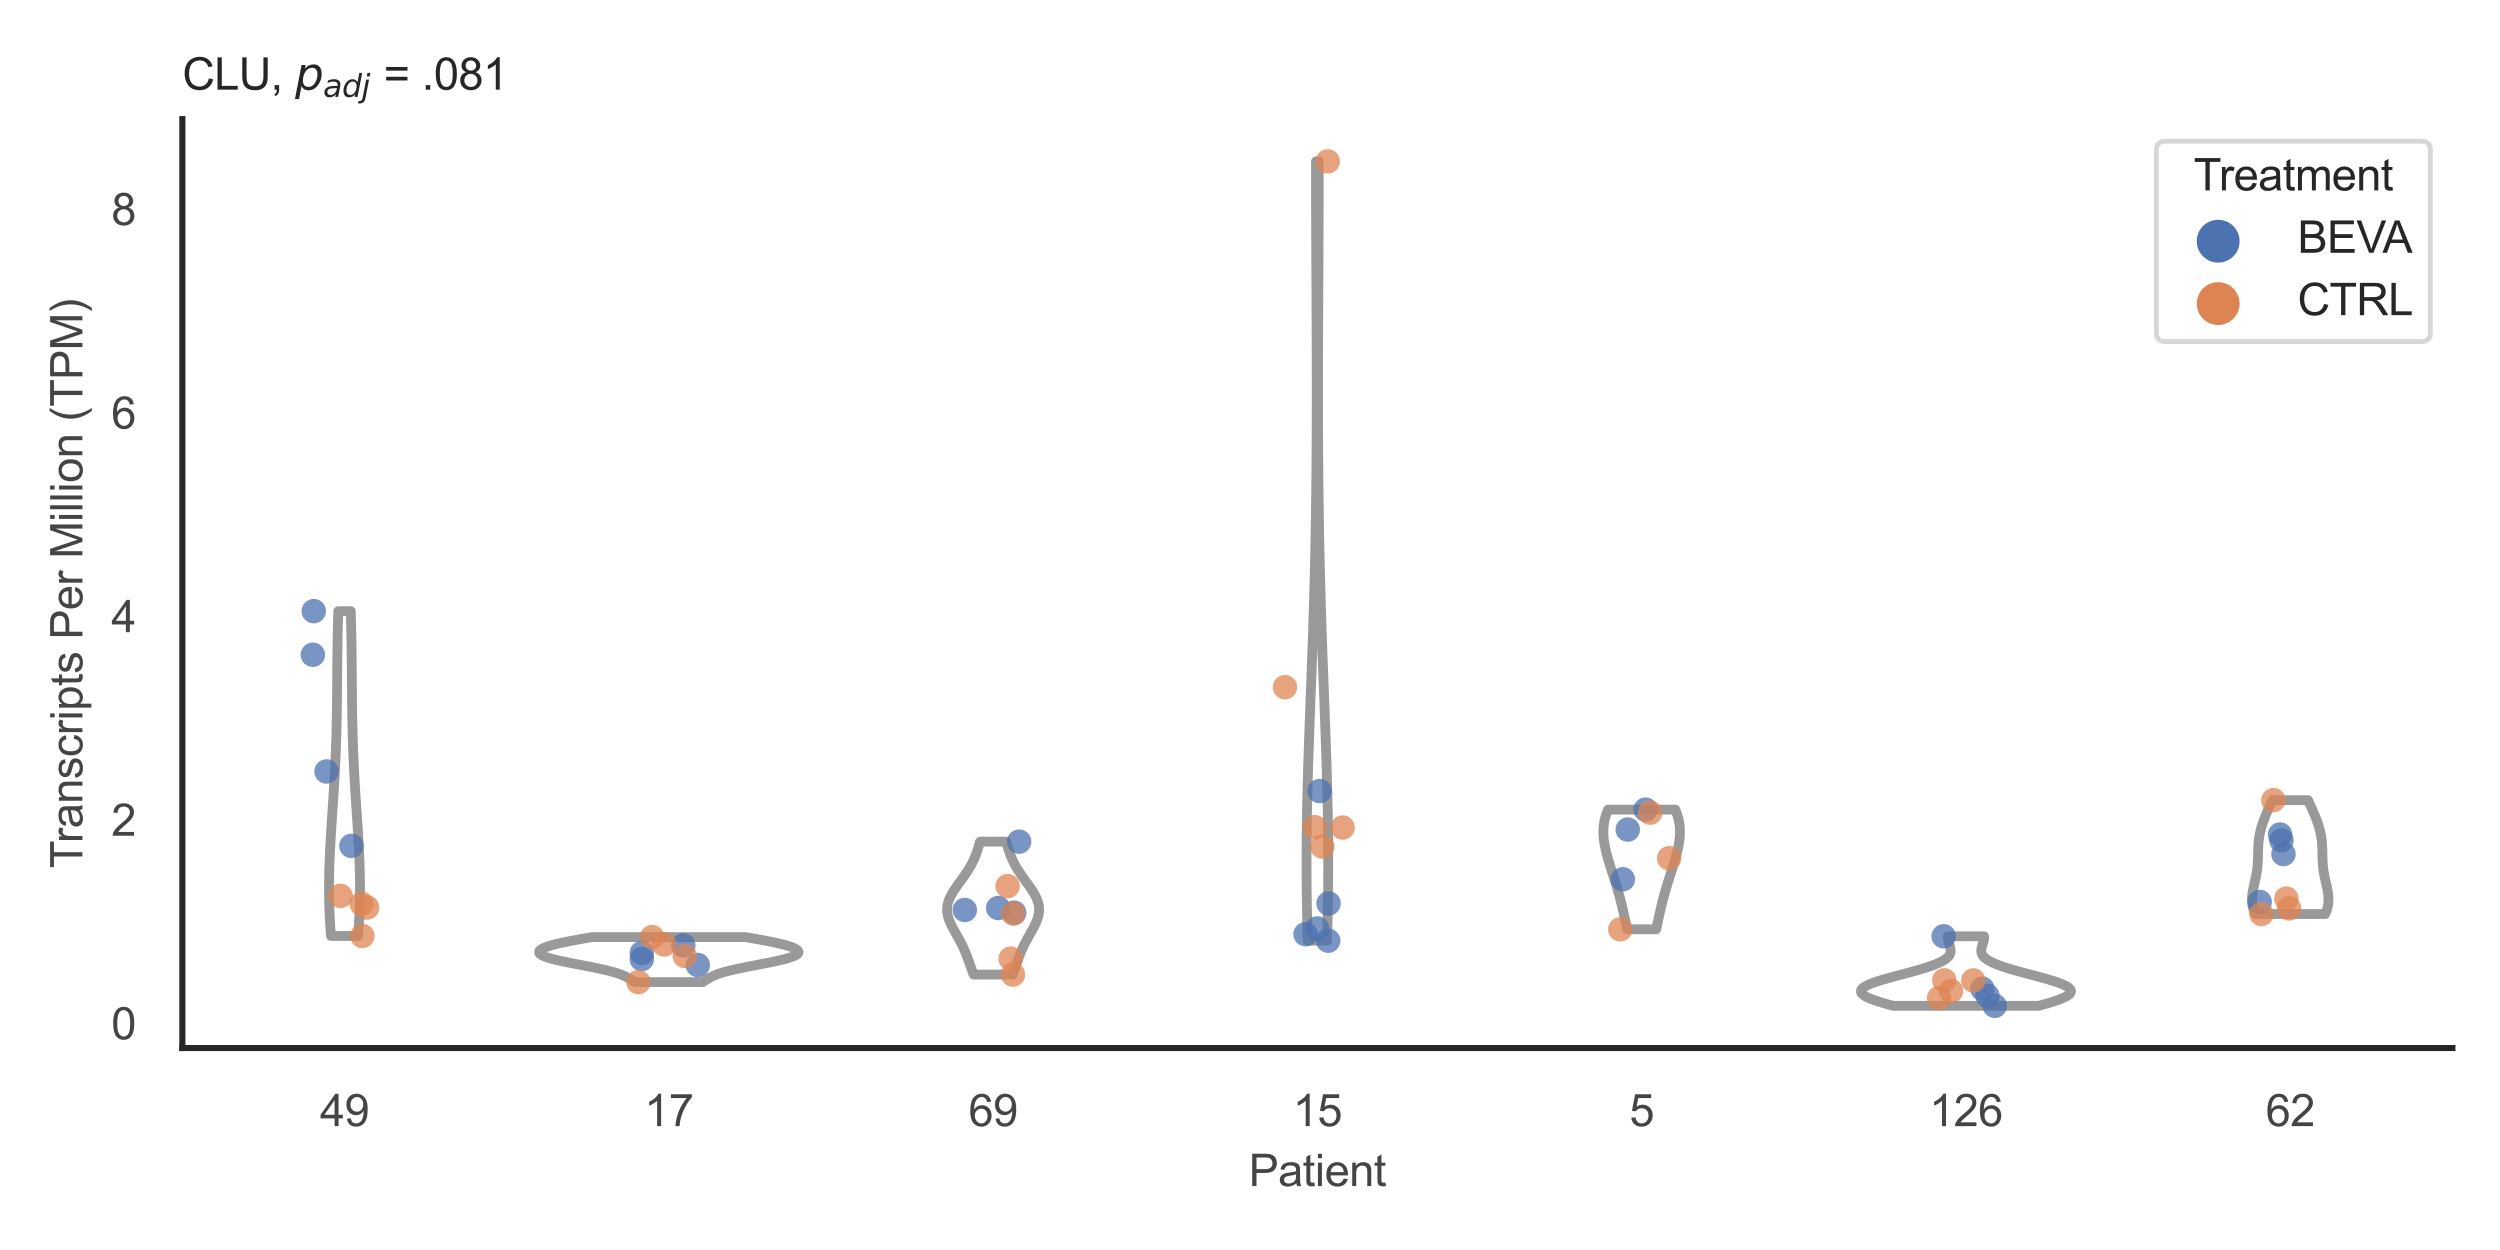 <?xml version="1.0" encoding="utf-8" standalone="no"?>
<!DOCTYPE svg PUBLIC "-//W3C//DTD SVG 1.1//EN"
  "http://www.w3.org/Graphics/SVG/1.1/DTD/svg11.dtd">
<svg xmlns:xlink="http://www.w3.org/1999/xlink" width="510.236pt" height="255.118pt" viewBox="0 0 510.236 255.118" xmlns="http://www.w3.org/2000/svg" version="1.1">
 <defs>
  <style type="text/css">*{stroke-linejoin: round; stroke-linecap: butt}</style>
 </defs>
 <g id="figure_1">
  <g id="patch_1">
   <path d="M 0 255.118 
L 510.236 255.118 
L 510.236 0 
L 0 0 
z
" style="fill: #ffffff"/>
  </g>
  <g id="axes_1">
   <g id="patch_2">
    <path d="M 37.22 213.898 
L 500.516 213.898 
L 500.516 24.32 
L 37.22 24.32 
z
" style="fill: #ffffff"/>
   </g>
   <g id="matplotlib.axis_1">
    <g id="xtick_1">
     <g id="text_1">
      <!-- 49 -->
      <g style="fill: #444444" transform="translate(65.308 229.84)scale(0.09 -0.09)">
       <defs>
        <path id="ArialMT-34" d="M 2069 0 
L 2069 1097 
L 81 1097 
L 81 1613 
L 2172 4581 
L 2631 4581 
L 2631 1613 
L 3250 1613 
L 3250 1097 
L 2631 1097 
L 2631 0 
L 2069 0 
z
M 2069 1613 
L 2069 3678 
L 634 1613 
L 2069 1613 
z
" transform="scale(0.016)"/>
        <path id="ArialMT-39" d="M 350 1059 
L 891 1109 
Q 959 728 1153 556 
Q 1347 384 1650 384 
Q 1909 384 2104 503 
Q 2300 622 2425 820 
Q 2550 1019 2634 1356 
Q 2719 1694 2719 2044 
Q 2719 2081 2716 2156 
Q 2547 1888 2255 1720 
Q 1963 1553 1622 1553 
Q 1053 1553 659 1965 
Q 266 2378 266 3053 
Q 266 3750 677 4175 
Q 1088 4600 1706 4600 
Q 2153 4600 2523 4359 
Q 2894 4119 3086 3673 
Q 3278 3228 3278 2384 
Q 3278 1506 3087 986 
Q 2897 466 2520 194 
Q 2144 -78 1638 -78 
Q 1100 -78 759 220 
Q 419 519 350 1059 
z
M 2653 3081 
Q 2653 3566 2395 3850 
Q 2138 4134 1775 4134 
Q 1400 4134 1122 3828 
Q 844 3522 844 3034 
Q 844 2597 1108 2323 
Q 1372 2050 1759 2050 
Q 2150 2050 2401 2323 
Q 2653 2597 2653 3081 
z
" transform="scale(0.016)"/>
       </defs>
       <use xlink:href="#ArialMT-34"/>
       <use xlink:href="#ArialMT-39" x="55.615"/>
      </g>
     </g>
    </g>
    <g id="xtick_2">
     <g id="text_2">
      <!-- 17 -->
      <g style="fill: #444444" transform="translate(131.493 229.84)scale(0.09 -0.09)">
       <defs>
        <path id="ArialMT-31" d="M 2384 0 
L 1822 0 
L 1822 3584 
Q 1619 3391 1289 3197 
Q 959 3003 697 2906 
L 697 3450 
Q 1169 3672 1522 3987 
Q 1875 4303 2022 4600 
L 2384 4600 
L 2384 0 
z
" transform="scale(0.016)"/>
        <path id="ArialMT-37" d="M 303 3981 
L 303 4522 
L 3269 4522 
L 3269 4084 
Q 2831 3619 2401 2847 
Q 1972 2075 1738 1259 
Q 1569 684 1522 0 
L 944 0 
Q 953 541 1156 1306 
Q 1359 2072 1739 2783 
Q 2119 3494 2547 3981 
L 303 3981 
z
" transform="scale(0.016)"/>
       </defs>
       <use xlink:href="#ArialMT-31"/>
       <use xlink:href="#ArialMT-37" x="55.615"/>
      </g>
     </g>
    </g>
    <g id="xtick_3">
     <g id="text_3">
      <!-- 69 -->
      <g style="fill: #444444" transform="translate(197.678 229.84)scale(0.09 -0.09)">
       <defs>
        <path id="ArialMT-36" d="M 3184 3459 
L 2625 3416 
Q 2550 3747 2413 3897 
Q 2184 4138 1850 4138 
Q 1581 4138 1378 3988 
Q 1113 3794 959 3422 
Q 806 3050 800 2363 
Q 1003 2672 1297 2822 
Q 1591 2972 1913 2972 
Q 2475 2972 2870 2558 
Q 3266 2144 3266 1488 
Q 3266 1056 3080 686 
Q 2894 316 2569 119 
Q 2244 -78 1831 -78 
Q 1128 -78 684 439 
Q 241 956 241 2144 
Q 241 3472 731 4075 
Q 1159 4600 1884 4600 
Q 2425 4600 2770 4297 
Q 3116 3994 3184 3459 
z
M 888 1484 
Q 888 1194 1011 928 
Q 1134 663 1356 523 
Q 1578 384 1822 384 
Q 2178 384 2434 671 
Q 2691 959 2691 1453 
Q 2691 1928 2437 2201 
Q 2184 2475 1800 2475 
Q 1419 2475 1153 2201 
Q 888 1928 888 1484 
z
" transform="scale(0.016)"/>
       </defs>
       <use xlink:href="#ArialMT-36"/>
       <use xlink:href="#ArialMT-39" x="55.615"/>
      </g>
     </g>
    </g>
    <g id="xtick_4">
     <g id="text_4">
      <!-- 15 -->
      <g style="fill: #444444" transform="translate(263.863 229.84)scale(0.09 -0.09)">
       <defs>
        <path id="ArialMT-35" d="M 266 1200 
L 856 1250 
Q 922 819 1161 601 
Q 1400 384 1738 384 
Q 2144 384 2425 690 
Q 2706 997 2706 1503 
Q 2706 1984 2436 2262 
Q 2166 2541 1728 2541 
Q 1456 2541 1237 2417 
Q 1019 2294 894 2097 
L 366 2166 
L 809 4519 
L 3088 4519 
L 3088 3981 
L 1259 3981 
L 1013 2750 
Q 1425 3038 1878 3038 
Q 2478 3038 2890 2622 
Q 3303 2206 3303 1553 
Q 3303 931 2941 478 
Q 2500 -78 1738 -78 
Q 1113 -78 717 272 
Q 322 622 266 1200 
z
" transform="scale(0.016)"/>
       </defs>
       <use xlink:href="#ArialMT-31"/>
       <use xlink:href="#ArialMT-35" x="55.615"/>
      </g>
     </g>
    </g>
    <g id="xtick_5">
     <g id="text_5">
      <!-- 5 -->
      <g style="fill: #444444" transform="translate(332.551 229.84)scale(0.09 -0.09)">
       <use xlink:href="#ArialMT-35"/>
      </g>
     </g>
    </g>
    <g id="xtick_6">
     <g id="text_6">
      <!-- 126 -->
      <g style="fill: #444444" transform="translate(393.731 229.84)scale(0.09 -0.09)">
       <defs>
        <path id="ArialMT-32" d="M 3222 541 
L 3222 0 
L 194 0 
Q 188 203 259 391 
Q 375 700 629 1000 
Q 884 1300 1366 1694 
Q 2113 2306 2375 2664 
Q 2638 3022 2638 3341 
Q 2638 3675 2398 3904 
Q 2159 4134 1775 4134 
Q 1369 4134 1125 3890 
Q 881 3647 878 3216 
L 300 3275 
Q 359 3922 746 4261 
Q 1134 4600 1788 4600 
Q 2447 4600 2831 4234 
Q 3216 3869 3216 3328 
Q 3216 3053 3103 2787 
Q 2991 2522 2730 2228 
Q 2469 1934 1863 1422 
Q 1356 997 1212 845 
Q 1069 694 975 541 
L 3222 541 
z
" transform="scale(0.016)"/>
       </defs>
       <use xlink:href="#ArialMT-31"/>
       <use xlink:href="#ArialMT-32" x="55.615"/>
       <use xlink:href="#ArialMT-36" x="111.23"/>
      </g>
     </g>
    </g>
    <g id="xtick_7">
     <g id="text_7">
      <!-- 62 -->
      <g style="fill: #444444" transform="translate(462.419 229.84)scale(0.09 -0.09)">
       <use xlink:href="#ArialMT-36"/>
       <use xlink:href="#ArialMT-32" x="55.615"/>
      </g>
     </g>
    </g>
    <g id="text_8">
     <!-- Patient -->
     <g style="fill: #444444" transform="translate(254.859 242.071)scale(0.09 -0.09)">
      <defs>
       <path id="ArialMT-50" d="M 494 0 
L 494 4581 
L 2222 4581 
Q 2678 4581 2919 4538 
Q 3256 4481 3484 4323 
Q 3713 4166 3852 3881 
Q 3991 3597 3991 3256 
Q 3991 2672 3619 2267 
Q 3247 1863 2275 1863 
L 1100 1863 
L 1100 0 
L 494 0 
z
M 1100 2403 
L 2284 2403 
Q 2872 2403 3119 2622 
Q 3366 2841 3366 3238 
Q 3366 3525 3220 3729 
Q 3075 3934 2838 4000 
Q 2684 4041 2272 4041 
L 1100 4041 
L 1100 2403 
z
" transform="scale(0.016)"/>
       <path id="ArialMT-61" d="M 2588 409 
Q 2275 144 1986 34 
Q 1697 -75 1366 -75 
Q 819 -75 525 192 
Q 231 459 231 875 
Q 231 1119 342 1320 
Q 453 1522 633 1644 
Q 813 1766 1038 1828 
Q 1203 1872 1538 1913 
Q 2219 1994 2541 2106 
Q 2544 2222 2544 2253 
Q 2544 2597 2384 2738 
Q 2169 2928 1744 2928 
Q 1347 2928 1158 2789 
Q 969 2650 878 2297 
L 328 2372 
Q 403 2725 575 2942 
Q 747 3159 1072 3276 
Q 1397 3394 1825 3394 
Q 2250 3394 2515 3294 
Q 2781 3194 2906 3042 
Q 3031 2891 3081 2659 
Q 3109 2516 3109 2141 
L 3109 1391 
Q 3109 606 3145 398 
Q 3181 191 3288 0 
L 2700 0 
Q 2613 175 2588 409 
z
M 2541 1666 
Q 2234 1541 1622 1453 
Q 1275 1403 1131 1340 
Q 988 1278 909 1158 
Q 831 1038 831 891 
Q 831 666 1001 516 
Q 1172 366 1500 366 
Q 1825 366 2078 508 
Q 2331 650 2450 897 
Q 2541 1088 2541 1459 
L 2541 1666 
z
" transform="scale(0.016)"/>
       <path id="ArialMT-74" d="M 1650 503 
L 1731 6 
Q 1494 -44 1306 -44 
Q 1000 -44 831 53 
Q 663 150 594 308 
Q 525 466 525 972 
L 525 2881 
L 113 2881 
L 113 3319 
L 525 3319 
L 525 4141 
L 1084 4478 
L 1084 3319 
L 1650 3319 
L 1650 2881 
L 1084 2881 
L 1084 941 
Q 1084 700 1114 631 
Q 1144 563 1211 522 
Q 1278 481 1403 481 
Q 1497 481 1650 503 
z
" transform="scale(0.016)"/>
       <path id="ArialMT-69" d="M 425 3934 
L 425 4581 
L 988 4581 
L 988 3934 
L 425 3934 
z
M 425 0 
L 425 3319 
L 988 3319 
L 988 0 
L 425 0 
z
" transform="scale(0.016)"/>
       <path id="ArialMT-65" d="M 2694 1069 
L 3275 997 
Q 3138 488 2766 206 
Q 2394 -75 1816 -75 
Q 1088 -75 661 373 
Q 234 822 234 1631 
Q 234 2469 665 2931 
Q 1097 3394 1784 3394 
Q 2450 3394 2872 2941 
Q 3294 2488 3294 1666 
Q 3294 1616 3291 1516 
L 816 1516 
Q 847 969 1125 678 
Q 1403 388 1819 388 
Q 2128 388 2347 550 
Q 2566 713 2694 1069 
z
M 847 1978 
L 2700 1978 
Q 2663 2397 2488 2606 
Q 2219 2931 1791 2931 
Q 1403 2931 1139 2672 
Q 875 2413 847 1978 
z
" transform="scale(0.016)"/>
       <path id="ArialMT-6e" d="M 422 0 
L 422 3319 
L 928 3319 
L 928 2847 
Q 1294 3394 1984 3394 
Q 2284 3394 2536 3286 
Q 2788 3178 2913 3003 
Q 3038 2828 3088 2588 
Q 3119 2431 3119 2041 
L 3119 0 
L 2556 0 
L 2556 2019 
Q 2556 2363 2490 2533 
Q 2425 2703 2258 2804 
Q 2091 2906 1866 2906 
Q 1506 2906 1245 2678 
Q 984 2450 984 1813 
L 984 0 
L 422 0 
z
" transform="scale(0.016)"/>
      </defs>
      <use xlink:href="#ArialMT-50"/>
      <use xlink:href="#ArialMT-61" x="66.699"/>
      <use xlink:href="#ArialMT-74" x="122.314"/>
      <use xlink:href="#ArialMT-69" x="150.098"/>
      <use xlink:href="#ArialMT-65" x="172.314"/>
      <use xlink:href="#ArialMT-6e" x="227.93"/>
      <use xlink:href="#ArialMT-74" x="283.545"/>
     </g>
    </g>
   </g>
   <g id="matplotlib.axis_2">
    <g id="ytick_1">
     <g id="text_9">
      <!-- 0 -->
      <g style="fill: #444444" transform="translate(22.715 212.111)scale(0.09 -0.09)">
       <defs>
        <path id="ArialMT-30" d="M 266 2259 
Q 266 3072 433 3567 
Q 600 4063 929 4331 
Q 1259 4600 1759 4600 
Q 2128 4600 2406 4451 
Q 2684 4303 2865 4023 
Q 3047 3744 3150 3342 
Q 3253 2941 3253 2259 
Q 3253 1453 3087 958 
Q 2922 463 2592 192 
Q 2263 -78 1759 -78 
Q 1097 -78 719 397 
Q 266 969 266 2259 
z
M 844 2259 
Q 844 1131 1108 757 
Q 1372 384 1759 384 
Q 2147 384 2411 759 
Q 2675 1134 2675 2259 
Q 2675 3391 2411 3762 
Q 2147 4134 1753 4134 
Q 1366 4134 1134 3806 
Q 844 3388 844 2259 
z
" transform="scale(0.016)"/>
       </defs>
       <use xlink:href="#ArialMT-30"/>
      </g>
     </g>
    </g>
    <g id="ytick_2">
     <g id="text_10">
      <!-- 2 -->
      <g style="fill: #444444" transform="translate(22.715 170.567)scale(0.09 -0.09)">
       <use xlink:href="#ArialMT-32"/>
      </g>
     </g>
    </g>
    <g id="ytick_3">
     <g id="text_11">
      <!-- 4 -->
      <g style="fill: #444444" transform="translate(22.715 129.023)scale(0.09 -0.09)">
       <use xlink:href="#ArialMT-34"/>
      </g>
     </g>
    </g>
    <g id="ytick_4">
     <g id="text_12">
      <!-- 6 -->
      <g style="fill: #444444" transform="translate(22.715 87.479)scale(0.09 -0.09)">
       <use xlink:href="#ArialMT-36"/>
      </g>
     </g>
    </g>
    <g id="ytick_5">
     <g id="text_13">
      <!-- 8 -->
      <g style="fill: #444444" transform="translate(22.715 45.936)scale(0.09 -0.09)">
       <defs>
        <path id="ArialMT-38" d="M 1131 2484 
Q 781 2613 612 2850 
Q 444 3088 444 3419 
Q 444 3919 803 4259 
Q 1163 4600 1759 4600 
Q 2359 4600 2725 4251 
Q 3091 3903 3091 3403 
Q 3091 3084 2923 2848 
Q 2756 2613 2416 2484 
Q 2838 2347 3058 2040 
Q 3278 1734 3278 1309 
Q 3278 722 2862 322 
Q 2447 -78 1769 -78 
Q 1091 -78 675 323 
Q 259 725 259 1325 
Q 259 1772 486 2073 
Q 713 2375 1131 2484 
z
M 1019 3438 
Q 1019 3113 1228 2906 
Q 1438 2700 1772 2700 
Q 2097 2700 2305 2904 
Q 2513 3109 2513 3406 
Q 2513 3716 2298 3927 
Q 2084 4138 1766 4138 
Q 1444 4138 1231 3931 
Q 1019 3725 1019 3438 
z
M 838 1322 
Q 838 1081 952 856 
Q 1066 631 1291 507 
Q 1516 384 1775 384 
Q 2178 384 2440 643 
Q 2703 903 2703 1303 
Q 2703 1709 2433 1975 
Q 2163 2241 1756 2241 
Q 1359 2241 1098 1978 
Q 838 1716 838 1322 
z
" transform="scale(0.016)"/>
       </defs>
       <use xlink:href="#ArialMT-38"/>
      </g>
     </g>
    </g>
    <g id="text_14">
     <!-- Transcripts Per Million (TPM) -->
     <g style="fill: #444444" transform="translate(16.821 177.194)rotate(-90)scale(0.09 -0.09)">
      <defs>
       <path id="ArialMT-54" d="M 1659 0 
L 1659 4041 
L 150 4041 
L 150 4581 
L 3781 4581 
L 3781 4041 
L 2266 4041 
L 2266 0 
L 1659 0 
z
" transform="scale(0.016)"/>
       <path id="ArialMT-72" d="M 416 0 
L 416 3319 
L 922 3319 
L 922 2816 
Q 1116 3169 1280 3281 
Q 1444 3394 1641 3394 
Q 1925 3394 2219 3213 
L 2025 2691 
Q 1819 2813 1613 2813 
Q 1428 2813 1281 2702 
Q 1134 2591 1072 2394 
Q 978 2094 978 1738 
L 978 0 
L 416 0 
z
" transform="scale(0.016)"/>
       <path id="ArialMT-73" d="M 197 991 
L 753 1078 
Q 800 744 1014 566 
Q 1228 388 1613 388 
Q 2000 388 2187 545 
Q 2375 703 2375 916 
Q 2375 1106 2209 1216 
Q 2094 1291 1634 1406 
Q 1016 1563 777 1677 
Q 538 1791 414 1992 
Q 291 2194 291 2438 
Q 291 2659 392 2848 
Q 494 3038 669 3163 
Q 800 3259 1026 3326 
Q 1253 3394 1513 3394 
Q 1903 3394 2198 3281 
Q 2494 3169 2634 2976 
Q 2775 2784 2828 2463 
L 2278 2388 
Q 2241 2644 2061 2787 
Q 1881 2931 1553 2931 
Q 1166 2931 1000 2803 
Q 834 2675 834 2503 
Q 834 2394 903 2306 
Q 972 2216 1119 2156 
Q 1203 2125 1616 2013 
Q 2213 1853 2448 1751 
Q 2684 1650 2818 1456 
Q 2953 1263 2953 975 
Q 2953 694 2789 445 
Q 2625 197 2315 61 
Q 2006 -75 1616 -75 
Q 969 -75 630 194 
Q 291 463 197 991 
z
" transform="scale(0.016)"/>
       <path id="ArialMT-63" d="M 2588 1216 
L 3141 1144 
Q 3050 572 2676 248 
Q 2303 -75 1759 -75 
Q 1078 -75 664 370 
Q 250 816 250 1647 
Q 250 2184 428 2587 
Q 606 2991 970 3192 
Q 1334 3394 1763 3394 
Q 2303 3394 2647 3120 
Q 2991 2847 3088 2344 
L 2541 2259 
Q 2463 2594 2264 2762 
Q 2066 2931 1784 2931 
Q 1359 2931 1093 2626 
Q 828 2322 828 1663 
Q 828 994 1084 691 
Q 1341 388 1753 388 
Q 2084 388 2306 591 
Q 2528 794 2588 1216 
z
" transform="scale(0.016)"/>
       <path id="ArialMT-70" d="M 422 -1272 
L 422 3319 
L 934 3319 
L 934 2888 
Q 1116 3141 1344 3267 
Q 1572 3394 1897 3394 
Q 2322 3394 2647 3175 
Q 2972 2956 3137 2557 
Q 3303 2159 3303 1684 
Q 3303 1175 3120 767 
Q 2938 359 2589 142 
Q 2241 -75 1856 -75 
Q 1575 -75 1351 44 
Q 1128 163 984 344 
L 984 -1272 
L 422 -1272 
z
M 931 1641 
Q 931 1000 1190 694 
Q 1450 388 1819 388 
Q 2194 388 2461 705 
Q 2728 1022 2728 1688 
Q 2728 2322 2467 2637 
Q 2206 2953 1844 2953 
Q 1484 2953 1207 2617 
Q 931 2281 931 1641 
z
" transform="scale(0.016)"/>
       <path id="ArialMT-20" transform="scale(0.016)"/>
       <path id="ArialMT-4d" d="M 475 0 
L 475 4581 
L 1388 4581 
L 2472 1338 
Q 2622 884 2691 659 
Q 2769 909 2934 1394 
L 4031 4581 
L 4847 4581 
L 4847 0 
L 4263 0 
L 4263 3834 
L 2931 0 
L 2384 0 
L 1059 3900 
L 1059 0 
L 475 0 
z
" transform="scale(0.016)"/>
       <path id="ArialMT-6c" d="M 409 0 
L 409 4581 
L 972 4581 
L 972 0 
L 409 0 
z
" transform="scale(0.016)"/>
       <path id="ArialMT-6f" d="M 213 1659 
Q 213 2581 725 3025 
Q 1153 3394 1769 3394 
Q 2453 3394 2887 2945 
Q 3322 2497 3322 1706 
Q 3322 1066 3130 698 
Q 2938 331 2570 128 
Q 2203 -75 1769 -75 
Q 1072 -75 642 372 
Q 213 819 213 1659 
z
M 791 1659 
Q 791 1022 1069 705 
Q 1347 388 1769 388 
Q 2188 388 2466 706 
Q 2744 1025 2744 1678 
Q 2744 2294 2464 2611 
Q 2184 2928 1769 2928 
Q 1347 2928 1069 2612 
Q 791 2297 791 1659 
z
" transform="scale(0.016)"/>
       <path id="ArialMT-28" d="M 1497 -1347 
Q 1031 -759 709 28 
Q 388 816 388 1659 
Q 388 2403 628 3084 
Q 909 3875 1497 4659 
L 1900 4659 
Q 1522 4009 1400 3731 
Q 1209 3300 1100 2831 
Q 966 2247 966 1656 
Q 966 153 1900 -1347 
L 1497 -1347 
z
" transform="scale(0.016)"/>
       <path id="ArialMT-29" d="M 791 -1347 
L 388 -1347 
Q 1322 153 1322 1656 
Q 1322 2244 1188 2822 
Q 1081 3291 891 3722 
Q 769 4003 388 4659 
L 791 4659 
Q 1378 3875 1659 3084 
Q 1900 2403 1900 1659 
Q 1900 816 1576 28 
Q 1253 -759 791 -1347 
z
" transform="scale(0.016)"/>
      </defs>
      <use xlink:href="#ArialMT-54"/>
      <use xlink:href="#ArialMT-72" x="57.334"/>
      <use xlink:href="#ArialMT-61" x="90.635"/>
      <use xlink:href="#ArialMT-6e" x="146.25"/>
      <use xlink:href="#ArialMT-73" x="201.865"/>
      <use xlink:href="#ArialMT-63" x="251.865"/>
      <use xlink:href="#ArialMT-72" x="301.865"/>
      <use xlink:href="#ArialMT-69" x="335.166"/>
      <use xlink:href="#ArialMT-70" x="357.383"/>
      <use xlink:href="#ArialMT-74" x="412.998"/>
      <use xlink:href="#ArialMT-73" x="440.781"/>
      <use xlink:href="#ArialMT-20" x="490.781"/>
      <use xlink:href="#ArialMT-50" x="518.564"/>
      <use xlink:href="#ArialMT-65" x="585.264"/>
      <use xlink:href="#ArialMT-72" x="640.879"/>
      <use xlink:href="#ArialMT-20" x="674.18"/>
      <use xlink:href="#ArialMT-4d" x="701.963"/>
      <use xlink:href="#ArialMT-69" x="785.264"/>
      <use xlink:href="#ArialMT-6c" x="807.48"/>
      <use xlink:href="#ArialMT-6c" x="829.697"/>
      <use xlink:href="#ArialMT-69" x="851.914"/>
      <use xlink:href="#ArialMT-6f" x="874.131"/>
      <use xlink:href="#ArialMT-6e" x="929.746"/>
      <use xlink:href="#ArialMT-20" x="985.361"/>
      <use xlink:href="#ArialMT-28" x="1013.145"/>
      <use xlink:href="#ArialMT-54" x="1046.445"/>
      <use xlink:href="#ArialMT-50" x="1107.529"/>
      <use xlink:href="#ArialMT-4d" x="1174.229"/>
      <use xlink:href="#ArialMT-29" x="1257.529"/>
     </g>
    </g>
   </g>
   <g id="PolyCollection_1">
    <defs>
     <path id="maa741ceb95" d="M 73.086 -64.097 
L 67.539 -64.097 
L 67.49 -64.767 
L 67.444 -65.437 
L 67.401 -66.106 
L 67.362 -66.776 
L 67.325 -67.445 
L 67.292 -68.115 
L 67.262 -68.784 
L 67.236 -69.454 
L 67.214 -70.123 
L 67.195 -70.793 
L 67.18 -71.462 
L 67.168 -72.132 
L 67.16 -72.802 
L 67.156 -73.471 
L 67.155 -74.141 
L 67.157 -74.81 
L 67.163 -75.48 
L 67.173 -76.149 
L 67.186 -76.819 
L 67.201 -77.488 
L 67.22 -78.158 
L 67.242 -78.828 
L 67.267 -79.497 
L 67.294 -80.167 
L 67.323 -80.836 
L 67.355 -81.506 
L 67.389 -82.175 
L 67.425 -82.845 
L 67.462 -83.514 
L 67.501 -84.184 
L 67.542 -84.854 
L 67.583 -85.523 
L 67.626 -86.193 
L 67.669 -86.862 
L 67.714 -87.532 
L 67.758 -88.201 
L 67.803 -88.871 
L 67.848 -89.54 
L 67.893 -90.21 
L 67.937 -90.88 
L 67.982 -91.549 
L 68.026 -92.219 
L 68.069 -92.888 
L 68.112 -93.558 
L 68.153 -94.227 
L 68.194 -94.897 
L 68.234 -95.566 
L 68.272 -96.236 
L 68.309 -96.905 
L 68.345 -97.575 
L 68.38 -98.245 
L 68.413 -98.914 
L 68.444 -99.584 
L 68.475 -100.253 
L 68.503 -100.923 
L 68.53 -101.592 
L 68.556 -102.262 
L 68.58 -102.931 
L 68.603 -103.601 
L 68.624 -104.271 
L 68.643 -104.94 
L 68.661 -105.61 
L 68.678 -106.279 
L 68.693 -106.949 
L 68.707 -107.618 
L 68.72 -108.288 
L 68.732 -108.957 
L 68.743 -109.627 
L 68.752 -110.297 
L 68.761 -110.966 
L 68.769 -111.636 
L 68.776 -112.305 
L 68.783 -112.975 
L 68.789 -113.644 
L 68.795 -114.314 
L 68.8 -114.983 
L 68.805 -115.653 
L 68.811 -116.323 
L 68.816 -116.992 
L 68.821 -117.662 
L 68.826 -118.331 
L 68.832 -119.001 
L 68.838 -119.67 
L 68.844 -120.34 
L 68.851 -121.009 
L 68.859 -121.679 
L 68.867 -122.348 
L 68.876 -123.018 
L 68.886 -123.688 
L 68.897 -124.357 
L 68.909 -125.027 
L 68.921 -125.696 
L 68.935 -126.366 
L 68.95 -127.035 
L 68.965 -127.705 
L 68.982 -128.374 
L 69 -129.044 
L 69.019 -129.714 
L 69.039 -130.383 
L 71.586 -130.383 
L 71.586 -130.383 
L 71.606 -129.714 
L 71.625 -129.044 
L 71.643 -128.374 
L 71.66 -127.705 
L 71.675 -127.035 
L 71.69 -126.366 
L 71.704 -125.696 
L 71.717 -125.027 
L 71.728 -124.357 
L 71.739 -123.688 
L 71.749 -123.018 
L 71.758 -122.348 
L 71.766 -121.679 
L 71.774 -121.009 
L 71.781 -120.34 
L 71.787 -119.67 
L 71.793 -119.001 
L 71.799 -118.331 
L 71.804 -117.662 
L 71.81 -116.992 
L 71.815 -116.323 
L 71.82 -115.653 
L 71.825 -114.983 
L 71.83 -114.314 
L 71.836 -113.644 
L 71.842 -112.975 
L 71.849 -112.305 
L 71.856 -111.636 
L 71.864 -110.966 
L 71.873 -110.297 
L 71.883 -109.627 
L 71.893 -108.957 
L 71.905 -108.288 
L 71.918 -107.618 
L 71.932 -106.949 
L 71.947 -106.279 
L 71.964 -105.61 
L 71.982 -104.94 
L 72.002 -104.271 
L 72.023 -103.601 
L 72.045 -102.931 
L 72.069 -102.262 
L 72.095 -101.592 
L 72.122 -100.923 
L 72.151 -100.253 
L 72.181 -99.584 
L 72.212 -98.914 
L 72.246 -98.245 
L 72.28 -97.575 
L 72.316 -96.905 
L 72.353 -96.236 
L 72.392 -95.566 
L 72.431 -94.897 
L 72.472 -94.227 
L 72.514 -93.558 
L 72.556 -92.888 
L 72.599 -92.219 
L 72.643 -91.549 
L 72.688 -90.88 
L 72.732 -90.21 
L 72.777 -89.54 
L 72.822 -88.871 
L 72.867 -88.201 
L 72.912 -87.532 
L 72.956 -86.862 
L 72.999 -86.193 
L 73.042 -85.523 
L 73.083 -84.854 
L 73.124 -84.184 
L 73.163 -83.514 
L 73.201 -82.845 
L 73.236 -82.175 
L 73.27 -81.506 
L 73.302 -80.836 
L 73.331 -80.167 
L 73.359 -79.497 
L 73.383 -78.828 
L 73.405 -78.158 
L 73.424 -77.488 
L 73.44 -76.819 
L 73.452 -76.149 
L 73.462 -75.48 
L 73.468 -74.81 
L 73.47 -74.141 
L 73.47 -73.471 
L 73.465 -72.802 
L 73.457 -72.132 
L 73.446 -71.462 
L 73.43 -70.793 
L 73.411 -70.123 
L 73.389 -69.454 
L 73.363 -68.784 
L 73.333 -68.115 
L 73.3 -67.445 
L 73.264 -66.776 
L 73.224 -66.106 
L 73.181 -65.437 
L 73.135 -64.767 
L 73.086 -64.097 
z
" style="stroke: #999999; stroke-width: 2"/>
    </defs>
    <g clip-path="url(#p6660690af8)">
     <use xlink:href="#maa741ceb95" x="0" y="255.118" style="fill: #ffffff; stroke: #999999; stroke-width: 2"/>
    </g>
   </g>
   <g id="PolyCollection_2">
    <defs>
     <path id="m8ccab880d2" d="M 143.425 -54.674 
L 129.57 -54.674 
L 129.428 -54.766 
L 129.286 -54.859 
L 129.145 -54.952 
L 129.003 -55.045 
L 128.86 -55.138 
L 128.714 -55.231 
L 128.564 -55.324 
L 128.41 -55.416 
L 128.251 -55.509 
L 128.085 -55.602 
L 127.911 -55.695 
L 127.728 -55.788 
L 127.536 -55.881 
L 127.333 -55.974 
L 127.118 -56.066 
L 126.89 -56.159 
L 126.649 -56.252 
L 126.393 -56.345 
L 126.123 -56.438 
L 125.838 -56.531 
L 125.537 -56.624 
L 125.221 -56.716 
L 124.889 -56.809 
L 124.541 -56.902 
L 124.178 -56.995 
L 123.799 -57.088 
L 123.406 -57.181 
L 122.999 -57.274 
L 122.579 -57.366 
L 122.147 -57.459 
L 121.703 -57.552 
L 121.249 -57.645 
L 120.787 -57.738 
L 120.317 -57.831 
L 119.841 -57.924 
L 119.361 -58.016 
L 118.878 -58.109 
L 118.393 -58.202 
L 117.909 -58.295 
L 117.427 -58.388 
L 116.949 -58.481 
L 116.476 -58.574 
L 116.011 -58.667 
L 115.553 -58.759 
L 115.106 -58.852 
L 114.671 -58.945 
L 114.249 -59.038 
L 113.842 -59.131 
L 113.45 -59.224 
L 113.075 -59.317 
L 112.719 -59.409 
L 112.381 -59.502 
L 112.064 -59.595 
L 111.768 -59.688 
L 111.493 -59.781 
L 111.241 -59.874 
L 111.011 -59.967 
L 110.805 -60.059 
L 110.623 -60.152 
L 110.464 -60.245 
L 110.33 -60.338 
L 110.22 -60.431 
L 110.134 -60.524 
L 110.073 -60.617 
L 110.036 -60.709 
L 110.024 -60.802 
L 110.035 -60.895 
L 110.071 -60.988 
L 110.13 -61.081 
L 110.213 -61.174 
L 110.319 -61.267 
L 110.449 -61.359 
L 110.6 -61.452 
L 110.775 -61.545 
L 110.971 -61.638 
L 111.189 -61.731 
L 111.428 -61.824 
L 111.688 -61.917 
L 111.968 -62.01 
L 112.268 -62.102 
L 112.588 -62.195 
L 112.927 -62.288 
L 113.284 -62.381 
L 113.659 -62.474 
L 114.051 -62.567 
L 114.459 -62.66 
L 114.884 -62.752 
L 115.323 -62.845 
L 115.776 -62.938 
L 116.243 -63.031 
L 116.723 -63.124 
L 117.214 -63.217 
L 117.715 -63.31 
L 118.226 -63.402 
L 118.746 -63.495 
L 119.272 -63.588 
L 119.805 -63.681 
L 120.343 -63.774 
L 120.885 -63.867 
L 152.11 -63.867 
L 152.11 -63.867 
L 152.652 -63.774 
L 153.19 -63.681 
L 153.723 -63.588 
L 154.25 -63.495 
L 154.769 -63.402 
L 155.28 -63.31 
L 155.782 -63.217 
L 156.273 -63.124 
L 156.752 -63.031 
L 157.219 -62.938 
L 157.673 -62.845 
L 158.112 -62.752 
L 158.536 -62.66 
L 158.945 -62.567 
L 159.337 -62.474 
L 159.712 -62.381 
L 160.069 -62.288 
L 160.407 -62.195 
L 160.727 -62.102 
L 161.027 -62.01 
L 161.308 -61.917 
L 161.568 -61.824 
L 161.807 -61.731 
L 162.025 -61.638 
L 162.221 -61.545 
L 162.395 -61.452 
L 162.547 -61.359 
L 162.676 -61.267 
L 162.782 -61.174 
L 162.865 -61.081 
L 162.925 -60.988 
L 162.96 -60.895 
L 162.972 -60.802 
L 162.959 -60.709 
L 162.922 -60.617 
L 162.861 -60.524 
L 162.776 -60.431 
L 162.666 -60.338 
L 162.531 -60.245 
L 162.373 -60.152 
L 162.19 -60.059 
L 161.984 -59.967 
L 161.755 -59.874 
L 161.502 -59.781 
L 161.228 -59.688 
L 160.931 -59.595 
L 160.614 -59.502 
L 160.277 -59.409 
L 159.92 -59.317 
L 159.546 -59.224 
L 159.154 -59.131 
L 158.746 -59.038 
L 158.324 -58.945 
L 157.889 -58.852 
L 157.442 -58.759 
L 156.985 -58.667 
L 156.519 -58.574 
L 156.046 -58.481 
L 155.568 -58.388 
L 155.086 -58.295 
L 154.602 -58.202 
L 154.118 -58.109 
L 153.635 -58.016 
L 153.154 -57.924 
L 152.678 -57.831 
L 152.209 -57.738 
L 151.746 -57.645 
L 151.293 -57.552 
L 150.849 -57.459 
L 150.416 -57.366 
L 149.996 -57.274 
L 149.589 -57.181 
L 149.196 -57.088 
L 148.818 -56.995 
L 148.454 -56.902 
L 148.107 -56.809 
L 147.774 -56.716 
L 147.458 -56.624 
L 147.157 -56.531 
L 146.872 -56.438 
L 146.602 -56.345 
L 146.347 -56.252 
L 146.106 -56.159 
L 145.878 -56.066 
L 145.663 -55.974 
L 145.46 -55.881 
L 145.267 -55.788 
L 145.084 -55.695 
L 144.911 -55.602 
L 144.745 -55.509 
L 144.585 -55.416 
L 144.431 -55.324 
L 144.282 -55.231 
L 144.136 -55.138 
L 143.993 -55.045 
L 143.851 -54.952 
L 143.709 -54.859 
L 143.568 -54.766 
L 143.425 -54.674 
z
" style="stroke: #999999; stroke-width: 2"/>
    </defs>
    <g clip-path="url(#p6660690af8)">
     <use xlink:href="#m8ccab880d2" x="0" y="255.118" style="fill: #ffffff; stroke: #999999; stroke-width: 2"/>
    </g>
   </g>
   <g id="PolyCollection_3">
    <defs>
     <path id="m9d6e22a1ec" d="M 206.663 -56.211 
L 198.703 -56.211 
L 198.6 -56.485 
L 198.498 -56.759 
L 198.397 -57.033 
L 198.298 -57.307 
L 198.199 -57.581 
L 198.102 -57.855 
L 198.005 -58.129 
L 197.908 -58.404 
L 197.811 -58.678 
L 197.713 -58.952 
L 197.614 -59.226 
L 197.514 -59.5 
L 197.412 -59.774 
L 197.307 -60.048 
L 197.2 -60.322 
L 197.09 -60.596 
L 196.977 -60.87 
L 196.86 -61.144 
L 196.739 -61.418 
L 196.614 -61.692 
L 196.485 -61.967 
L 196.353 -62.241 
L 196.216 -62.515 
L 196.076 -62.789 
L 195.932 -63.063 
L 195.785 -63.337 
L 195.635 -63.611 
L 195.483 -63.885 
L 195.33 -64.159 
L 195.175 -64.433 
L 195.021 -64.707 
L 194.867 -64.981 
L 194.715 -65.255 
L 194.566 -65.529 
L 194.42 -65.804 
L 194.278 -66.078 
L 194.143 -66.352 
L 194.014 -66.626 
L 193.892 -66.9 
L 193.78 -67.174 
L 193.677 -67.448 
L 193.584 -67.722 
L 193.504 -67.996 
L 193.435 -68.27 
L 193.379 -68.544 
L 193.337 -68.818 
L 193.309 -69.092 
L 193.296 -69.367 
L 193.297 -69.641 
L 193.313 -69.915 
L 193.345 -70.189 
L 193.391 -70.463 
L 193.452 -70.737 
L 193.527 -71.011 
L 193.617 -71.285 
L 193.72 -71.559 
L 193.836 -71.833 
L 193.964 -72.107 
L 194.104 -72.381 
L 194.254 -72.655 
L 194.414 -72.929 
L 194.583 -73.204 
L 194.759 -73.478 
L 194.941 -73.752 
L 195.129 -74.026 
L 195.322 -74.3 
L 195.517 -74.574 
L 195.715 -74.848 
L 195.915 -75.122 
L 196.114 -75.396 
L 196.313 -75.67 
L 196.511 -75.944 
L 196.706 -76.218 
L 196.897 -76.492 
L 197.086 -76.767 
L 197.269 -77.041 
L 197.448 -77.315 
L 197.622 -77.589 
L 197.79 -77.863 
L 197.952 -78.137 
L 198.108 -78.411 
L 198.257 -78.685 
L 198.401 -78.959 
L 198.538 -79.233 
L 198.669 -79.507 
L 198.794 -79.781 
L 198.913 -80.055 
L 199.027 -80.329 
L 199.136 -80.604 
L 199.24 -80.878 
L 199.339 -81.152 
L 199.434 -81.426 
L 199.525 -81.7 
L 199.613 -81.974 
L 199.698 -82.248 
L 199.781 -82.522 
L 199.861 -82.796 
L 199.939 -83.07 
L 200.016 -83.344 
L 205.35 -83.344 
L 205.35 -83.344 
L 205.427 -83.07 
L 205.505 -82.796 
L 205.585 -82.522 
L 205.668 -82.248 
L 205.753 -81.974 
L 205.841 -81.7 
L 205.932 -81.426 
L 206.027 -81.152 
L 206.126 -80.878 
L 206.23 -80.604 
L 206.339 -80.329 
L 206.453 -80.055 
L 206.572 -79.781 
L 206.697 -79.507 
L 206.828 -79.233 
L 206.965 -78.959 
L 207.109 -78.685 
L 207.258 -78.411 
L 207.414 -78.137 
L 207.576 -77.863 
L 207.744 -77.589 
L 207.918 -77.315 
L 208.097 -77.041 
L 208.28 -76.767 
L 208.468 -76.492 
L 208.66 -76.218 
L 208.855 -75.944 
L 209.053 -75.67 
L 209.252 -75.396 
L 209.451 -75.122 
L 209.65 -74.848 
L 209.848 -74.574 
L 210.044 -74.3 
L 210.237 -74.026 
L 210.425 -73.752 
L 210.607 -73.478 
L 210.783 -73.204 
L 210.952 -72.929 
L 211.112 -72.655 
L 211.262 -72.381 
L 211.401 -72.107 
L 211.53 -71.833 
L 211.646 -71.559 
L 211.749 -71.285 
L 211.838 -71.011 
L 211.914 -70.737 
L 211.975 -70.463 
L 212.021 -70.189 
L 212.053 -69.915 
L 212.069 -69.641 
L 212.07 -69.367 
L 212.057 -69.092 
L 212.029 -68.818 
L 211.987 -68.544 
L 211.931 -68.27 
L 211.862 -67.996 
L 211.781 -67.722 
L 211.689 -67.448 
L 211.586 -67.174 
L 211.474 -66.9 
L 211.352 -66.626 
L 211.223 -66.352 
L 211.088 -66.078 
L 210.946 -65.804 
L 210.8 -65.529 
L 210.651 -65.255 
L 210.499 -64.981 
L 210.345 -64.707 
L 210.191 -64.433 
L 210.036 -64.159 
L 209.883 -63.885 
L 209.731 -63.611 
L 209.581 -63.337 
L 209.434 -63.063 
L 209.29 -62.789 
L 209.15 -62.515 
L 209.013 -62.241 
L 208.88 -61.967 
L 208.752 -61.692 
L 208.627 -61.418 
L 208.506 -61.144 
L 208.389 -60.87 
L 208.276 -60.596 
L 208.166 -60.322 
L 208.059 -60.048 
L 207.954 -59.774 
L 207.852 -59.5 
L 207.752 -59.226 
L 207.653 -58.952 
L 207.555 -58.678 
L 207.458 -58.404 
L 207.361 -58.129 
L 207.264 -57.855 
L 207.166 -57.581 
L 207.068 -57.307 
L 206.969 -57.033 
L 206.868 -56.759 
L 206.766 -56.485 
L 206.663 -56.211 
z
" style="stroke: #999999; stroke-width: 2"/>
    </defs>
    <g clip-path="url(#p6660690af8)">
     <use xlink:href="#m9d6e22a1ec" x="0" y="255.118" style="fill: #ffffff; stroke: #999999; stroke-width: 2"/>
    </g>
   </g>
   <g id="PolyCollection_4">
    <defs>
     <path id="m97a74262d6" d="M 270.843 -63.13 
L 266.893 -63.13 
L 266.849 -64.737 
L 266.81 -66.343 
L 266.774 -67.95 
L 266.743 -69.556 
L 266.716 -71.163 
L 266.694 -72.769 
L 266.677 -74.376 
L 266.665 -75.983 
L 266.657 -77.589 
L 266.655 -79.196 
L 266.657 -80.802 
L 266.665 -82.409 
L 266.677 -84.016 
L 266.694 -85.622 
L 266.715 -87.229 
L 266.742 -88.835 
L 266.772 -90.442 
L 266.806 -92.048 
L 266.844 -93.655 
L 266.886 -95.262 
L 266.931 -96.868 
L 266.978 -98.475 
L 267.029 -100.081 
L 267.082 -101.688 
L 267.137 -103.294 
L 267.194 -104.901 
L 267.252 -106.508 
L 267.311 -108.114 
L 267.371 -109.721 
L 267.432 -111.327 
L 267.493 -112.934 
L 267.554 -114.54 
L 267.615 -116.147 
L 267.676 -117.754 
L 267.735 -119.36 
L 267.794 -120.967 
L 267.852 -122.573 
L 267.908 -124.18 
L 267.964 -125.786 
L 268.017 -127.393 
L 268.069 -129 
L 268.119 -130.606 
L 268.167 -132.213 
L 268.213 -133.819 
L 268.257 -135.426 
L 268.3 -137.032 
L 268.34 -138.639 
L 268.378 -140.246 
L 268.413 -141.852 
L 268.447 -143.459 
L 268.479 -145.065 
L 268.508 -146.672 
L 268.536 -148.278 
L 268.561 -149.885 
L 268.584 -151.492 
L 268.606 -153.098 
L 268.625 -154.705 
L 268.643 -156.311 
L 268.659 -157.918 
L 268.673 -159.525 
L 268.686 -161.131 
L 268.696 -162.738 
L 268.706 -164.344 
L 268.714 -165.951 
L 268.72 -167.557 
L 268.725 -169.164 
L 268.728 -170.771 
L 268.731 -172.377 
L 268.732 -173.984 
L 268.732 -175.59 
L 268.731 -177.197 
L 268.73 -178.803 
L 268.727 -180.41 
L 268.723 -182.017 
L 268.719 -183.623 
L 268.714 -185.23 
L 268.708 -186.836 
L 268.702 -188.443 
L 268.696 -190.049 
L 268.689 -191.656 
L 268.682 -193.263 
L 268.674 -194.869 
L 268.667 -196.476 
L 268.659 -198.082 
L 268.652 -199.689 
L 268.644 -201.295 
L 268.637 -202.902 
L 268.63 -204.509 
L 268.623 -206.115 
L 268.617 -207.722 
L 268.611 -209.328 
L 268.606 -210.935 
L 268.602 -212.541 
L 268.598 -214.148 
L 268.594 -215.755 
L 268.592 -217.361 
L 268.59 -218.968 
L 268.589 -220.574 
L 268.589 -222.181 
L 269.148 -222.181 
L 269.148 -222.181 
L 269.147 -220.574 
L 269.146 -218.968 
L 269.144 -217.361 
L 269.142 -215.755 
L 269.138 -214.148 
L 269.135 -212.541 
L 269.13 -210.935 
L 269.125 -209.328 
L 269.119 -207.722 
L 269.113 -206.115 
L 269.106 -204.509 
L 269.099 -202.902 
L 269.092 -201.295 
L 269.085 -199.689 
L 269.077 -198.082 
L 269.07 -196.476 
L 269.062 -194.869 
L 269.055 -193.263 
L 269.048 -191.656 
L 269.041 -190.049 
L 269.034 -188.443 
L 269.028 -186.836 
L 269.022 -185.23 
L 269.017 -183.623 
L 269.013 -182.017 
L 269.009 -180.41 
L 269.007 -178.803 
L 269.005 -177.197 
L 269.004 -175.59 
L 269.004 -173.984 
L 269.005 -172.377 
L 269.008 -170.771 
L 269.011 -169.164 
L 269.016 -167.557 
L 269.023 -165.951 
L 269.03 -164.344 
L 269.04 -162.738 
L 269.051 -161.131 
L 269.063 -159.525 
L 269.077 -157.918 
L 269.093 -156.311 
L 269.111 -154.705 
L 269.13 -153.098 
L 269.152 -151.492 
L 269.175 -149.885 
L 269.201 -148.278 
L 269.228 -146.672 
L 269.258 -145.065 
L 269.289 -143.459 
L 269.323 -141.852 
L 269.359 -140.246 
L 269.397 -138.639 
L 269.437 -137.032 
L 269.479 -135.426 
L 269.523 -133.819 
L 269.569 -132.213 
L 269.617 -130.606 
L 269.667 -129 
L 269.719 -127.393 
L 269.773 -125.786 
L 269.828 -124.18 
L 269.884 -122.573 
L 269.942 -120.967 
L 270.001 -119.36 
L 270.061 -117.754 
L 270.121 -116.147 
L 270.182 -114.54 
L 270.243 -112.934 
L 270.304 -111.327 
L 270.365 -109.721 
L 270.425 -108.114 
L 270.484 -106.508 
L 270.543 -104.901 
L 270.599 -103.294 
L 270.654 -101.688 
L 270.707 -100.081 
L 270.758 -98.475 
L 270.806 -96.868 
L 270.85 -95.262 
L 270.892 -93.655 
L 270.93 -92.048 
L 270.964 -90.442 
L 270.995 -88.835 
L 271.021 -87.229 
L 271.042 -85.622 
L 271.059 -84.016 
L 271.072 -82.409 
L 271.079 -80.802 
L 271.082 -79.196 
L 271.079 -77.589 
L 271.072 -75.983 
L 271.059 -74.376 
L 271.042 -72.769 
L 271.02 -71.163 
L 270.993 -69.556 
L 270.962 -67.95 
L 270.927 -66.343 
L 270.887 -64.737 
L 270.843 -63.13 
z
" style="stroke: #999999; stroke-width: 2"/>
    </defs>
    <g clip-path="url(#p6660690af8)">
     <use xlink:href="#m97a74262d6" x="0" y="255.118" style="fill: #ffffff; stroke: #999999; stroke-width: 2"/>
    </g>
   </g>
   <g id="PolyCollection_5">
    <defs>
     <path id="m4d97928d1f" d="M 338.014 -65.456 
L 332.092 -65.456 
L 332.038 -65.702 
L 331.983 -65.949 
L 331.929 -66.196 
L 331.875 -66.442 
L 331.821 -66.689 
L 331.768 -66.936 
L 331.714 -67.182 
L 331.661 -67.429 
L 331.607 -67.676 
L 331.554 -67.922 
L 331.5 -68.169 
L 331.446 -68.416 
L 331.391 -68.662 
L 331.336 -68.909 
L 331.28 -69.156 
L 331.224 -69.402 
L 331.167 -69.649 
L 331.109 -69.896 
L 331.051 -70.142 
L 330.992 -70.389 
L 330.931 -70.636 
L 330.87 -70.882 
L 330.808 -71.129 
L 330.745 -71.376 
L 330.681 -71.622 
L 330.615 -71.869 
L 330.549 -72.116 
L 330.482 -72.362 
L 330.413 -72.609 
L 330.344 -72.856 
L 330.273 -73.102 
L 330.202 -73.349 
L 330.13 -73.596 
L 330.056 -73.842 
L 329.982 -74.089 
L 329.907 -74.336 
L 329.832 -74.582 
L 329.755 -74.829 
L 329.678 -75.076 
L 329.601 -75.322 
L 329.523 -75.569 
L 329.444 -75.816 
L 329.366 -76.062 
L 329.287 -76.309 
L 329.208 -76.556 
L 329.129 -76.802 
L 329.05 -77.049 
L 328.971 -77.296 
L 328.892 -77.542 
L 328.813 -77.789 
L 328.735 -78.036 
L 328.658 -78.282 
L 328.581 -78.529 
L 328.505 -78.776 
L 328.43 -79.022 
L 328.355 -79.269 
L 328.282 -79.516 
L 328.21 -79.762 
L 328.14 -80.009 
L 328.07 -80.256 
L 328.003 -80.502 
L 327.937 -80.749 
L 327.873 -80.996 
L 327.811 -81.242 
L 327.752 -81.489 
L 327.694 -81.736 
L 327.64 -81.982 
L 327.588 -82.229 
L 327.538 -82.476 
L 327.492 -82.722 
L 327.45 -82.969 
L 327.41 -83.216 
L 327.374 -83.462 
L 327.342 -83.709 
L 327.314 -83.956 
L 327.29 -84.202 
L 327.27 -84.449 
L 327.255 -84.695 
L 327.245 -84.942 
L 327.239 -85.189 
L 327.238 -85.435 
L 327.243 -85.682 
L 327.253 -85.929 
L 327.268 -86.175 
L 327.289 -86.422 
L 327.315 -86.669 
L 327.347 -86.915 
L 327.385 -87.162 
L 327.429 -87.409 
L 327.478 -87.655 
L 327.534 -87.902 
L 327.595 -88.149 
L 327.662 -88.395 
L 327.735 -88.642 
L 327.814 -88.889 
L 327.899 -89.135 
L 327.989 -89.382 
L 328.085 -89.629 
L 328.186 -89.875 
L 341.921 -89.875 
L 341.921 -89.875 
L 342.022 -89.629 
L 342.117 -89.382 
L 342.208 -89.135 
L 342.292 -88.889 
L 342.371 -88.642 
L 342.444 -88.395 
L 342.512 -88.149 
L 342.573 -87.902 
L 342.628 -87.655 
L 342.678 -87.409 
L 342.722 -87.162 
L 342.76 -86.915 
L 342.792 -86.669 
L 342.818 -86.422 
L 342.839 -86.175 
L 342.854 -85.929 
L 342.864 -85.682 
L 342.868 -85.435 
L 342.868 -85.189 
L 342.862 -84.942 
L 342.851 -84.695 
L 342.836 -84.449 
L 342.817 -84.202 
L 342.793 -83.956 
L 342.764 -83.709 
L 342.732 -83.462 
L 342.697 -83.216 
L 342.657 -82.969 
L 342.614 -82.722 
L 342.568 -82.476 
L 342.519 -82.229 
L 342.467 -81.982 
L 342.412 -81.736 
L 342.355 -81.489 
L 342.295 -81.242 
L 342.233 -80.996 
L 342.17 -80.749 
L 342.104 -80.502 
L 342.036 -80.256 
L 341.967 -80.009 
L 341.896 -79.762 
L 341.824 -79.516 
L 341.751 -79.269 
L 341.677 -79.022 
L 341.602 -78.776 
L 341.526 -78.529 
L 341.449 -78.282 
L 341.371 -78.036 
L 341.293 -77.789 
L 341.215 -77.542 
L 341.136 -77.296 
L 341.057 -77.049 
L 340.978 -76.802 
L 340.899 -76.556 
L 340.82 -76.309 
L 340.741 -76.062 
L 340.662 -75.816 
L 340.584 -75.569 
L 340.506 -75.322 
L 340.428 -75.076 
L 340.351 -74.829 
L 340.275 -74.582 
L 340.199 -74.336 
L 340.124 -74.089 
L 340.05 -73.842 
L 339.977 -73.596 
L 339.905 -73.349 
L 339.833 -73.102 
L 339.763 -72.856 
L 339.693 -72.609 
L 339.625 -72.362 
L 339.558 -72.116 
L 339.491 -71.869 
L 339.426 -71.622 
L 339.362 -71.376 
L 339.299 -71.129 
L 339.236 -70.882 
L 339.175 -70.636 
L 339.115 -70.389 
L 339.056 -70.142 
L 338.997 -69.896 
L 338.939 -69.649 
L 338.883 -69.402 
L 338.826 -69.156 
L 338.771 -68.909 
L 338.716 -68.662 
L 338.661 -68.416 
L 338.607 -68.169 
L 338.553 -67.922 
L 338.499 -67.676 
L 338.446 -67.429 
L 338.392 -67.182 
L 338.339 -66.936 
L 338.285 -66.689 
L 338.232 -66.442 
L 338.178 -66.196 
L 338.124 -65.949 
L 338.069 -65.702 
L 338.014 -65.456 
z
" style="stroke: #999999; stroke-width: 2"/>
    </defs>
    <g clip-path="url(#p6660690af8)">
     <use xlink:href="#m4d97928d1f" x="0" y="255.118" style="fill: #ffffff; stroke: #999999; stroke-width: 2"/>
    </g>
   </g>
   <g id="PolyCollection_6">
    <defs>
     <path id="m674d11b33a" d="M 416.083 -49.837 
L 386.394 -49.837 
L 385.868 -49.981 
L 385.351 -50.124 
L 384.846 -50.267 
L 384.355 -50.411 
L 383.879 -50.554 
L 383.421 -50.697 
L 382.982 -50.841 
L 382.565 -50.984 
L 382.171 -51.127 
L 381.802 -51.271 
L 381.461 -51.414 
L 381.147 -51.557 
L 380.864 -51.701 
L 380.612 -51.844 
L 380.393 -51.988 
L 380.207 -52.131 
L 380.055 -52.274 
L 379.939 -52.418 
L 379.859 -52.561 
L 379.815 -52.704 
L 379.807 -52.848 
L 379.836 -52.991 
L 379.902 -53.134 
L 380.003 -53.278 
L 380.141 -53.421 
L 380.313 -53.564 
L 380.52 -53.708 
L 380.76 -53.851 
L 381.032 -53.995 
L 381.334 -54.138 
L 381.667 -54.281 
L 382.026 -54.425 
L 382.413 -54.568 
L 382.823 -54.711 
L 383.256 -54.855 
L 383.709 -54.998 
L 384.181 -55.141 
L 384.669 -55.285 
L 385.171 -55.428 
L 385.685 -55.571 
L 386.209 -55.715 
L 386.74 -55.858 
L 387.276 -56.002 
L 387.815 -56.145 
L 388.355 -56.288 
L 388.894 -56.432 
L 389.43 -56.575 
L 389.96 -56.718 
L 390.483 -56.862 
L 390.997 -57.005 
L 391.5 -57.148 
L 391.991 -57.292 
L 392.468 -57.435 
L 392.93 -57.578 
L 393.375 -57.722 
L 393.803 -57.865 
L 394.212 -58.009 
L 394.602 -58.152 
L 394.971 -58.295 
L 395.32 -58.439 
L 395.648 -58.582 
L 395.954 -58.725 
L 396.238 -58.869 
L 396.5 -59.012 
L 396.741 -59.155 
L 396.96 -59.299 
L 397.158 -59.442 
L 397.335 -59.585 
L 397.492 -59.729 
L 397.629 -59.872 
L 397.747 -60.016 
L 397.846 -60.159 
L 397.929 -60.302 
L 397.994 -60.446 
L 398.045 -60.589 
L 398.081 -60.732 
L 398.103 -60.876 
L 398.114 -61.019 
L 398.113 -61.162 
L 398.103 -61.306 
L 398.084 -61.449 
L 398.057 -61.592 
L 398.025 -61.736 
L 397.987 -61.879 
L 397.946 -62.023 
L 397.902 -62.166 
L 397.857 -62.309 
L 397.812 -62.453 
L 397.767 -62.596 
L 397.724 -62.739 
L 397.683 -62.883 
L 397.646 -63.026 
L 397.613 -63.169 
L 397.586 -63.313 
L 397.564 -63.456 
L 397.548 -63.599 
L 397.539 -63.743 
L 397.538 -63.886 
L 397.543 -64.029 
L 404.933 -64.029 
L 404.933 -64.029 
L 404.939 -63.886 
L 404.937 -63.743 
L 404.929 -63.599 
L 404.913 -63.456 
L 404.891 -63.313 
L 404.863 -63.169 
L 404.831 -63.026 
L 404.794 -62.883 
L 404.753 -62.739 
L 404.71 -62.596 
L 404.665 -62.453 
L 404.62 -62.309 
L 404.575 -62.166 
L 404.531 -62.023 
L 404.49 -61.879 
L 404.452 -61.736 
L 404.42 -61.592 
L 404.393 -61.449 
L 404.374 -61.306 
L 404.364 -61.162 
L 404.363 -61.019 
L 404.374 -60.876 
L 404.396 -60.732 
L 404.432 -60.589 
L 404.483 -60.446 
L 404.548 -60.302 
L 404.631 -60.159 
L 404.73 -60.016 
L 404.848 -59.872 
L 404.985 -59.729 
L 405.142 -59.585 
L 405.319 -59.442 
L 405.517 -59.299 
L 405.736 -59.155 
L 405.977 -59.012 
L 406.239 -58.869 
L 406.523 -58.725 
L 406.829 -58.582 
L 407.157 -58.439 
L 407.505 -58.295 
L 407.875 -58.152 
L 408.265 -58.009 
L 408.674 -57.865 
L 409.101 -57.722 
L 409.547 -57.578 
L 410.009 -57.435 
L 410.486 -57.292 
L 410.977 -57.148 
L 411.48 -57.005 
L 411.994 -56.862 
L 412.517 -56.718 
L 413.047 -56.575 
L 413.583 -56.432 
L 414.122 -56.288 
L 414.662 -56.145 
L 415.201 -56.002 
L 415.737 -55.858 
L 416.268 -55.715 
L 416.792 -55.571 
L 417.306 -55.428 
L 417.808 -55.285 
L 418.296 -55.141 
L 418.768 -54.998 
L 419.221 -54.855 
L 419.654 -54.711 
L 420.064 -54.568 
L 420.45 -54.425 
L 420.81 -54.281 
L 421.143 -54.138 
L 421.445 -53.995 
L 421.717 -53.851 
L 421.957 -53.708 
L 422.164 -53.564 
L 422.336 -53.421 
L 422.473 -53.278 
L 422.575 -53.134 
L 422.641 -52.991 
L 422.67 -52.848 
L 422.662 -52.704 
L 422.618 -52.561 
L 422.538 -52.418 
L 422.422 -52.274 
L 422.27 -52.131 
L 422.084 -51.988 
L 421.865 -51.844 
L 421.613 -51.701 
L 421.329 -51.557 
L 421.016 -51.414 
L 420.674 -51.271 
L 420.306 -51.127 
L 419.912 -50.984 
L 419.495 -50.841 
L 419.056 -50.697 
L 418.598 -50.554 
L 418.122 -50.411 
L 417.63 -50.267 
L 417.125 -50.124 
L 416.609 -49.981 
L 416.083 -49.837 
z
" style="stroke: #999999; stroke-width: 2"/>
    </defs>
    <g clip-path="url(#p6660690af8)">
     <use xlink:href="#m674d11b33a" x="0" y="255.118" style="fill: #ffffff; stroke: #999999; stroke-width: 2"/>
    </g>
   </g>
   <g id="PolyCollection_7">
    <defs>
     <path id="m3c7e0fb33b" d="M 474.568 -68.569 
L 460.279 -68.569 
L 460.177 -68.804 
L 460.083 -69.039 
L 459.997 -69.274 
L 459.92 -69.508 
L 459.852 -69.743 
L 459.793 -69.978 
L 459.742 -70.213 
L 459.7 -70.448 
L 459.667 -70.682 
L 459.642 -70.917 
L 459.625 -71.152 
L 459.616 -71.387 
L 459.615 -71.621 
L 459.621 -71.856 
L 459.634 -72.091 
L 459.653 -72.326 
L 459.678 -72.561 
L 459.708 -72.795 
L 459.743 -73.03 
L 459.783 -73.265 
L 459.826 -73.5 
L 459.872 -73.734 
L 459.921 -73.969 
L 459.972 -74.204 
L 460.025 -74.439 
L 460.079 -74.674 
L 460.133 -74.908 
L 460.187 -75.143 
L 460.241 -75.378 
L 460.293 -75.613 
L 460.345 -75.847 
L 460.394 -76.082 
L 460.442 -76.317 
L 460.487 -76.552 
L 460.53 -76.787 
L 460.57 -77.021 
L 460.608 -77.256 
L 460.642 -77.491 
L 460.673 -77.726 
L 460.702 -77.96 
L 460.727 -78.195 
L 460.749 -78.43 
L 460.769 -78.665 
L 460.786 -78.9 
L 460.8 -79.134 
L 460.812 -79.369 
L 460.822 -79.604 
L 460.831 -79.839 
L 460.838 -80.073 
L 460.844 -80.308 
L 460.849 -80.543 
L 460.854 -80.778 
L 460.859 -81.013 
L 460.864 -81.247 
L 460.869 -81.482 
L 460.876 -81.717 
L 460.884 -81.952 
L 460.894 -82.186 
L 460.905 -82.421 
L 460.919 -82.656 
L 460.935 -82.891 
L 460.954 -83.126 
L 460.976 -83.36 
L 461.001 -83.595 
L 461.029 -83.83 
L 461.061 -84.065 
L 461.097 -84.299 
L 461.136 -84.534 
L 461.179 -84.769 
L 461.225 -85.004 
L 461.276 -85.239 
L 461.33 -85.473 
L 461.389 -85.708 
L 461.45 -85.943 
L 461.516 -86.178 
L 461.585 -86.412 
L 461.658 -86.647 
L 461.733 -86.882 
L 461.813 -87.117 
L 461.895 -87.352 
L 461.979 -87.586 
L 462.067 -87.821 
L 462.157 -88.056 
L 462.249 -88.291 
L 462.344 -88.525 
L 462.44 -88.76 
L 462.539 -88.995 
L 462.638 -89.23 
L 462.74 -89.465 
L 462.842 -89.699 
L 462.945 -89.934 
L 463.05 -90.169 
L 463.155 -90.404 
L 463.26 -90.638 
L 463.366 -90.873 
L 463.472 -91.108 
L 463.579 -91.343 
L 463.685 -91.578 
L 463.791 -91.812 
L 471.056 -91.812 
L 471.056 -91.812 
L 471.162 -91.578 
L 471.269 -91.343 
L 471.375 -91.108 
L 471.481 -90.873 
L 471.587 -90.638 
L 471.693 -90.404 
L 471.798 -90.169 
L 471.902 -89.934 
L 472.005 -89.699 
L 472.108 -89.465 
L 472.209 -89.23 
L 472.309 -88.995 
L 472.407 -88.76 
L 472.503 -88.525 
L 472.598 -88.291 
L 472.69 -88.056 
L 472.78 -87.821 
L 472.868 -87.586 
L 472.953 -87.352 
L 473.035 -87.117 
L 473.114 -86.882 
L 473.19 -86.647 
L 473.262 -86.412 
L 473.331 -86.178 
L 473.397 -85.943 
L 473.459 -85.708 
L 473.517 -85.473 
L 473.571 -85.239 
L 473.622 -85.004 
L 473.669 -84.769 
L 473.712 -84.534 
L 473.751 -84.299 
L 473.786 -84.065 
L 473.818 -83.83 
L 473.847 -83.595 
L 473.872 -83.36 
L 473.893 -83.126 
L 473.912 -82.891 
L 473.929 -82.656 
L 473.942 -82.421 
L 473.954 -82.186 
L 473.963 -81.952 
L 473.971 -81.717 
L 473.978 -81.482 
L 473.984 -81.247 
L 473.989 -81.013 
L 473.993 -80.778 
L 473.998 -80.543 
L 474.003 -80.308 
L 474.009 -80.073 
L 474.016 -79.839 
L 474.025 -79.604 
L 474.035 -79.369 
L 474.047 -79.134 
L 474.062 -78.9 
L 474.079 -78.665 
L 474.098 -78.43 
L 474.12 -78.195 
L 474.146 -77.96 
L 474.174 -77.726 
L 474.205 -77.491 
L 474.24 -77.256 
L 474.277 -77.021 
L 474.317 -76.787 
L 474.36 -76.552 
L 474.405 -76.317 
L 474.453 -76.082 
L 474.503 -75.847 
L 474.554 -75.613 
L 474.607 -75.378 
L 474.66 -75.143 
L 474.714 -74.908 
L 474.769 -74.674 
L 474.822 -74.439 
L 474.875 -74.204 
L 474.926 -73.969 
L 474.975 -73.734 
L 475.021 -73.5 
L 475.065 -73.265 
L 475.104 -73.03 
L 475.139 -72.795 
L 475.17 -72.561 
L 475.194 -72.326 
L 475.214 -72.091 
L 475.226 -71.856 
L 475.232 -71.621 
L 475.231 -71.387 
L 475.222 -71.152 
L 475.205 -70.917 
L 475.18 -70.682 
L 475.147 -70.448 
L 475.105 -70.213 
L 475.055 -69.978 
L 474.995 -69.743 
L 474.927 -69.508 
L 474.85 -69.274 
L 474.765 -69.039 
L 474.671 -68.804 
L 474.568 -68.569 
z
" style="stroke: #999999; stroke-width: 2"/>
    </defs>
    <g clip-path="url(#p6660690af8)">
     <use xlink:href="#m3c7e0fb33b" x="0" y="255.118" style="fill: #ffffff; stroke: #999999; stroke-width: 2"/>
    </g>
   </g>
   <g id="PathCollection_1"/>
   <g id="PathCollection_2"/>
   <g id="patch_3">
    <path d="M 37.22 213.898 
L 37.22 24.32 
" style="fill: none; stroke: #262626; stroke-width: 1.25; stroke-linejoin: miter; stroke-linecap: square"/>
   </g>
   <g id="patch_4">
    <path d="M 37.22 213.898 
L 500.516 213.898 
" style="fill: none; stroke: #262626; stroke-width: 1.25; stroke-linejoin: miter; stroke-linecap: square"/>
   </g>
   <g id="PathCollection_3">
    <defs>
     <path id="C0_0_2d1d47c686" d="M 0 2.5 
C 0.663 2.5 1.299 2.237 1.768 1.768 
C 2.237 1.299 2.5 0.663 2.5 -0 
C 2.5 -0.663 2.237 -1.299 1.768 -1.768 
C 1.299 -2.237 0.663 -2.5 0 -2.5 
C -0.663 -2.5 -1.299 -2.237 -1.768 -1.768 
C -2.237 -1.299 -2.5 -0.663 -2.5 0 
C -2.5 0.663 -2.237 1.299 -1.768 1.768 
C -1.299 2.237 -0.663 2.5 0 2.5 
z
"/>
    </defs>
    <g clip-path="url(#p6660690af8)">
     <use xlink:href="#C0_0_2d1d47c686" x="71.722" y="172.638" style="fill: #4c72b0; fill-opacity: 0.75"/>
    </g>
    <g clip-path="url(#p6660690af8)">
     <use xlink:href="#C0_0_2d1d47c686" x="63.852" y="133.629" style="fill: #4c72b0; fill-opacity: 0.75"/>
    </g>
    <g clip-path="url(#p6660690af8)">
     <use xlink:href="#C0_0_2d1d47c686" x="66.643" y="157.454" style="fill: #4c72b0; fill-opacity: 0.75"/>
    </g>
    <g clip-path="url(#p6660690af8)">
     <use xlink:href="#C0_0_2d1d47c686" x="64.037" y="124.735" style="fill: #4c72b0; fill-opacity: 0.75"/>
    </g>
    <g clip-path="url(#p6660690af8)">
     <use xlink:href="#C0_0_2d1d47c686" x="73.959" y="191.021" style="fill: #dd8452; fill-opacity: 0.75"/>
    </g>
    <g clip-path="url(#p6660690af8)">
     <use xlink:href="#C0_0_2d1d47c686" x="74.928" y="185.225" style="fill: #dd8452; fill-opacity: 0.75"/>
    </g>
    <g clip-path="url(#p6660690af8)">
     <use xlink:href="#C0_0_2d1d47c686" x="69.501" y="182.844" style="fill: #dd8452; fill-opacity: 0.75"/>
    </g>
    <g clip-path="url(#p6660690af8)">
     <use xlink:href="#C0_0_2d1d47c686" x="73.793" y="184.448" style="fill: #dd8452; fill-opacity: 0.75"/>
    </g>
   </g>
   <g id="PathCollection_4">
    <defs>
     <path id="C1_0_ac678ae7e5" d="M 0 2.5 
C 0.663 2.5 1.299 2.237 1.768 1.768 
C 2.237 1.299 2.5 0.663 2.5 -0 
C 2.5 -0.663 2.237 -1.299 1.768 -1.768 
C 1.299 -2.237 0.663 -2.5 0 -2.5 
C -0.663 -2.5 -1.299 -2.237 -1.768 -1.768 
C -2.237 -1.299 -2.5 -0.663 -2.5 0 
C -2.5 0.663 -2.237 1.299 -1.768 1.768 
C -1.299 2.237 -0.663 2.5 0 2.5 
z
"/>
    </defs>
    <g clip-path="url(#p6660690af8)">
     <use xlink:href="#C1_0_ac678ae7e5" x="130.998" y="194.488" style="fill: #4c72b0; fill-opacity: 0.75"/>
    </g>
    <g clip-path="url(#p6660690af8)">
     <use xlink:href="#C1_0_ac678ae7e5" x="142.414" y="196.959" style="fill: #4c72b0; fill-opacity: 0.75"/>
    </g>
    <g clip-path="url(#p6660690af8)">
     <use xlink:href="#C1_0_ac678ae7e5" x="139.457" y="192.941" style="fill: #4c72b0; fill-opacity: 0.75"/>
    </g>
    <g clip-path="url(#p6660690af8)">
     <use xlink:href="#C1_0_ac678ae7e5" x="130.983" y="195.751" style="fill: #4c72b0; fill-opacity: 0.75"/>
    </g>
    <g clip-path="url(#p6660690af8)">
     <use xlink:href="#C1_0_ac678ae7e5" x="135.548" y="192.757" style="fill: #dd8452; fill-opacity: 0.75"/>
    </g>
    <g clip-path="url(#p6660690af8)">
     <use xlink:href="#C1_0_ac678ae7e5" x="139.75" y="195.09" style="fill: #dd8452; fill-opacity: 0.75"/>
    </g>
    <g clip-path="url(#p6660690af8)">
     <use xlink:href="#C1_0_ac678ae7e5" x="130.304" y="200.445" style="fill: #dd8452; fill-opacity: 0.75"/>
    </g>
    <g clip-path="url(#p6660690af8)">
     <use xlink:href="#C1_0_ac678ae7e5" x="133.105" y="191.251" style="fill: #dd8452; fill-opacity: 0.75"/>
    </g>
   </g>
   <g id="PathCollection_5">
    <defs>
     <path id="C2_0_a17d24eca6" d="M 0 2.5 
C 0.663 2.5 1.299 2.237 1.768 1.768 
C 2.237 1.299 2.5 0.663 2.5 -0 
C 2.5 -0.663 2.237 -1.299 1.768 -1.768 
C 1.299 -2.237 0.663 -2.5 0 -2.5 
C -0.663 -2.5 -1.299 -2.237 -1.768 -1.768 
C -2.237 -1.299 -2.5 -0.663 -2.5 0 
C -2.5 0.663 -2.237 1.299 -1.768 1.768 
C -1.299 2.237 -0.663 2.5 0 2.5 
z
"/>
    </defs>
    <g clip-path="url(#p6660690af8)">
     <use xlink:href="#C2_0_a17d24eca6" x="208.003" y="171.774" style="fill: #4c72b0; fill-opacity: 0.75"/>
    </g>
    <g clip-path="url(#p6660690af8)">
     <use xlink:href="#C2_0_a17d24eca6" x="203.718" y="185.318" style="fill: #4c72b0; fill-opacity: 0.75"/>
    </g>
    <g clip-path="url(#p6660690af8)">
     <use xlink:href="#C2_0_a17d24eca6" x="206.99" y="186.283" style="fill: #4c72b0; fill-opacity: 0.75"/>
    </g>
    <g clip-path="url(#p6660690af8)">
     <use xlink:href="#C2_0_a17d24eca6" x="196.913" y="185.721" style="fill: #4c72b0; fill-opacity: 0.75"/>
    </g>
    <g clip-path="url(#p6660690af8)">
     <use xlink:href="#C2_0_a17d24eca6" x="206.272" y="195.653" style="fill: #dd8452; fill-opacity: 0.75"/>
    </g>
    <g clip-path="url(#p6660690af8)">
     <use xlink:href="#C2_0_a17d24eca6" x="206.838" y="186.461" style="fill: #dd8452; fill-opacity: 0.75"/>
    </g>
    <g clip-path="url(#p6660690af8)">
     <use xlink:href="#C2_0_a17d24eca6" x="205.643" y="180.846" style="fill: #dd8452; fill-opacity: 0.75"/>
    </g>
    <g clip-path="url(#p6660690af8)">
     <use xlink:href="#C2_0_a17d24eca6" x="206.745" y="198.907" style="fill: #dd8452; fill-opacity: 0.75"/>
    </g>
   </g>
   <g id="PathCollection_6">
    <defs>
     <path id="C3_0_bceccfccba" d="M 0 2.5 
C 0.663 2.5 1.299 2.237 1.768 1.768 
C 2.237 1.299 2.5 0.663 2.5 -0 
C 2.5 -0.663 2.237 -1.299 1.768 -1.768 
C 1.299 -2.237 0.663 -2.5 0 -2.5 
C -0.663 -2.5 -1.299 -2.237 -1.768 -1.768 
C -2.237 -1.299 -2.5 -0.663 -2.5 0 
C -2.5 0.663 -2.237 1.299 -1.768 1.768 
C -1.299 2.237 -0.663 2.5 0 2.5 
z
"/>
    </defs>
    <g clip-path="url(#p6660690af8)">
     <use xlink:href="#C3_0_bceccfccba" x="268.83" y="189.509" style="fill: #4c72b0; fill-opacity: 0.75"/>
    </g>
    <g clip-path="url(#p6660690af8)">
     <use xlink:href="#C3_0_bceccfccba" x="266.459" y="190.665" style="fill: #4c72b0; fill-opacity: 0.75"/>
    </g>
    <g clip-path="url(#p6660690af8)">
     <use xlink:href="#C3_0_bceccfccba" x="271.078" y="191.988" style="fill: #4c72b0; fill-opacity: 0.75"/>
    </g>
    <g clip-path="url(#p6660690af8)">
     <use xlink:href="#C3_0_bceccfccba" x="271.154" y="184.387" style="fill: #4c72b0; fill-opacity: 0.75"/>
    </g>
    <g clip-path="url(#p6660690af8)">
     <use xlink:href="#C3_0_bceccfccba" x="269.328" y="161.45" style="fill: #4c72b0; fill-opacity: 0.75"/>
    </g>
    <g clip-path="url(#p6660690af8)">
     <use xlink:href="#C3_0_bceccfccba" x="274.02" y="168.894" style="fill: #dd8452; fill-opacity: 0.75"/>
    </g>
    <g clip-path="url(#p6660690af8)">
     <use xlink:href="#C3_0_bceccfccba" x="269.892" y="172.787" style="fill: #dd8452; fill-opacity: 0.75"/>
    </g>
    <g clip-path="url(#p6660690af8)">
     <use xlink:href="#C3_0_bceccfccba" x="268.325" y="168.83" style="fill: #dd8452; fill-opacity: 0.75"/>
    </g>
    <g clip-path="url(#p6660690af8)">
     <use xlink:href="#C3_0_bceccfccba" x="270.986" y="32.937" style="fill: #dd8452; fill-opacity: 0.75"/>
    </g>
    <g clip-path="url(#p6660690af8)">
     <use xlink:href="#C3_0_bceccfccba" x="262.254" y="140.243" style="fill: #dd8452; fill-opacity: 0.75"/>
    </g>
   </g>
   <g id="PathCollection_7">
    <defs>
     <path id="C4_0_03df4a7b38" d="M 0 2.5 
C 0.663 2.5 1.299 2.237 1.768 1.768 
C 2.237 1.299 2.5 0.663 2.5 -0 
C 2.5 -0.663 2.237 -1.299 1.768 -1.768 
C 1.299 -2.237 0.663 -2.5 0 -2.5 
C -0.663 -2.5 -1.299 -2.237 -1.768 -1.768 
C -2.237 -1.299 -2.5 -0.663 -2.5 0 
C -2.5 0.663 -2.237 1.299 -1.768 1.768 
C -1.299 2.237 -0.663 2.5 0 2.5 
z
"/>
    </defs>
    <g clip-path="url(#p6660690af8)">
     <use xlink:href="#C4_0_03df4a7b38" x="332.217" y="169.307" style="fill: #4c72b0; fill-opacity: 0.75"/>
    </g>
    <g clip-path="url(#p6660690af8)">
     <use xlink:href="#C4_0_03df4a7b38" x="331.211" y="179.453" style="fill: #4c72b0; fill-opacity: 0.75"/>
    </g>
    <g clip-path="url(#p6660690af8)">
     <use xlink:href="#C4_0_03df4a7b38" x="335.844" y="165.243" style="fill: #4c72b0; fill-opacity: 0.75"/>
    </g>
    <g clip-path="url(#p6660690af8)">
     <use xlink:href="#C4_0_03df4a7b38" x="330.692" y="189.662" style="fill: #dd8452; fill-opacity: 0.75"/>
    </g>
    <g clip-path="url(#p6660690af8)">
     <use xlink:href="#C4_0_03df4a7b38" x="336.783" y="165.861" style="fill: #dd8452; fill-opacity: 0.75"/>
    </g>
    <g clip-path="url(#p6660690af8)">
     <use xlink:href="#C4_0_03df4a7b38" x="340.659" y="175.157" style="fill: #dd8452; fill-opacity: 0.75"/>
    </g>
   </g>
   <g id="PathCollection_8">
    <defs>
     <path id="C5_0_00d61cff47" d="M 0 2.5 
C 0.663 2.5 1.299 2.237 1.768 1.768 
C 2.237 1.299 2.5 0.663 2.5 -0 
C 2.5 -0.663 2.237 -1.299 1.768 -1.768 
C 1.299 -2.237 0.663 -2.5 0 -2.5 
C -0.663 -2.5 -1.299 -2.237 -1.768 -1.768 
C -2.237 -1.299 -2.5 -0.663 -2.5 0 
C -2.5 0.663 -2.237 1.299 -1.768 1.768 
C -1.299 2.237 -0.663 2.5 0 2.5 
z
"/>
    </defs>
    <g clip-path="url(#p6660690af8)">
     <use xlink:href="#C5_0_00d61cff47" x="407.128" y="205.281" style="fill: #4c72b0; fill-opacity: 0.75"/>
    </g>
    <g clip-path="url(#p6660690af8)">
     <use xlink:href="#C5_0_00d61cff47" x="396.687" y="191.089" style="fill: #4c72b0; fill-opacity: 0.75"/>
    </g>
    <g clip-path="url(#p6660690af8)">
     <use xlink:href="#C5_0_00d61cff47" x="404.588" y="201.792" style="fill: #4c72b0; fill-opacity: 0.75"/>
    </g>
    <g clip-path="url(#p6660690af8)">
     <use xlink:href="#C5_0_00d61cff47" x="405.633" y="203.256" style="fill: #4c72b0; fill-opacity: 0.75"/>
    </g>
    <g clip-path="url(#p6660690af8)">
     <use xlink:href="#C5_0_00d61cff47" x="398.183" y="202.265" style="fill: #dd8452; fill-opacity: 0.75"/>
    </g>
    <g clip-path="url(#p6660690af8)">
     <use xlink:href="#C5_0_00d61cff47" x="395.759" y="203.682" style="fill: #dd8452; fill-opacity: 0.75"/>
    </g>
    <g clip-path="url(#p6660690af8)">
     <use xlink:href="#C5_0_00d61cff47" x="402.733" y="200.103" style="fill: #dd8452; fill-opacity: 0.75"/>
    </g>
    <g clip-path="url(#p6660690af8)">
     <use xlink:href="#C5_0_00d61cff47" x="396.814" y="200.088" style="fill: #dd8452; fill-opacity: 0.75"/>
    </g>
   </g>
   <g id="PathCollection_9">
    <defs>
     <path id="C6_0_b99412fccb" d="M 0 2.5 
C 0.663 2.5 1.299 2.237 1.768 1.768 
C 2.237 1.299 2.5 0.663 2.5 -0 
C 2.5 -0.663 2.237 -1.299 1.768 -1.768 
C 1.299 -2.237 0.663 -2.5 0 -2.5 
C -0.663 -2.5 -1.299 -2.237 -1.768 -1.768 
C -2.237 -1.299 -2.5 -0.663 -2.5 0 
C -2.5 0.663 -2.237 1.299 -1.768 1.768 
C -1.299 2.237 -0.663 2.5 0 2.5 
z
"/>
    </defs>
    <g clip-path="url(#p6660690af8)">
     <use xlink:href="#C6_0_b99412fccb" x="465.625" y="171.514" style="fill: #4c72b0; fill-opacity: 0.75"/>
    </g>
    <g clip-path="url(#p6660690af8)">
     <use xlink:href="#C6_0_b99412fccb" x="465.348" y="170.322" style="fill: #4c72b0; fill-opacity: 0.75"/>
    </g>
    <g clip-path="url(#p6660690af8)">
     <use xlink:href="#C6_0_b99412fccb" x="461.189" y="184.085" style="fill: #4c72b0; fill-opacity: 0.75"/>
    </g>
    <g clip-path="url(#p6660690af8)">
     <use xlink:href="#C6_0_b99412fccb" x="466.043" y="174.305" style="fill: #4c72b0; fill-opacity: 0.75"/>
    </g>
    <g clip-path="url(#p6660690af8)">
     <use xlink:href="#C6_0_b99412fccb" x="466.641" y="183.392" style="fill: #dd8452; fill-opacity: 0.75"/>
    </g>
    <g clip-path="url(#p6660690af8)">
     <use xlink:href="#C6_0_b99412fccb" x="461.539" y="186.549" style="fill: #dd8452; fill-opacity: 0.75"/>
    </g>
    <g clip-path="url(#p6660690af8)">
     <use xlink:href="#C6_0_b99412fccb" x="467.192" y="185.407" style="fill: #dd8452; fill-opacity: 0.75"/>
    </g>
    <g clip-path="url(#p6660690af8)">
     <use xlink:href="#C6_0_b99412fccb" x="463.986" y="163.306" style="fill: #dd8452; fill-opacity: 0.75"/>
    </g>
   </g>
   <g id="text_15">
    <!-- CLU, $p_{adj}$ = .081 -->
    <g style="fill: #262626" transform="translate(37.22 18.32)scale(0.09 -0.09)">
     <defs>
      <path id="ArialMT-43" d="M 3763 1606 
L 4369 1453 
Q 4178 706 3683 314 
Q 3188 -78 2472 -78 
Q 1731 -78 1267 223 
Q 803 525 561 1097 
Q 319 1669 319 2325 
Q 319 3041 592 3573 
Q 866 4106 1370 4382 
Q 1875 4659 2481 4659 
Q 3169 4659 3637 4309 
Q 4106 3959 4291 3325 
L 3694 3184 
Q 3534 3684 3231 3912 
Q 2928 4141 2469 4141 
Q 1941 4141 1586 3887 
Q 1231 3634 1087 3207 
Q 944 2781 944 2328 
Q 944 1744 1114 1308 
Q 1284 872 1643 656 
Q 2003 441 2422 441 
Q 2931 441 3284 734 
Q 3638 1028 3763 1606 
z
" transform="scale(0.016)"/>
      <path id="ArialMT-4c" d="M 469 0 
L 469 4581 
L 1075 4581 
L 1075 541 
L 3331 541 
L 3331 0 
L 469 0 
z
" transform="scale(0.016)"/>
      <path id="ArialMT-55" d="M 3500 4581 
L 4106 4581 
L 4106 1934 
Q 4106 1244 3950 837 
Q 3794 431 3386 176 
Q 2978 -78 2316 -78 
Q 1672 -78 1262 144 
Q 853 366 678 786 
Q 503 1206 503 1934 
L 503 4581 
L 1109 4581 
L 1109 1938 
Q 1109 1341 1220 1058 
Q 1331 775 1601 622 
Q 1872 469 2263 469 
Q 2931 469 3215 772 
Q 3500 1075 3500 1938 
L 3500 4581 
z
" transform="scale(0.016)"/>
      <path id="ArialMT-2c" d="M 569 0 
L 569 641 
L 1209 641 
L 1209 0 
Q 1209 -353 1084 -570 
Q 959 -788 688 -906 
L 531 -666 
Q 709 -588 793 -436 
Q 878 -284 888 0 
L 569 0 
z
" transform="scale(0.016)"/>
      <path id="DejaVuSans-Oblique-70" d="M 3175 2156 
Q 3175 2616 2975 2859 
Q 2775 3103 2400 3103 
Q 2144 3103 1911 2972 
Q 1678 2841 1497 2591 
Q 1319 2344 1212 1994 
Q 1106 1644 1106 1300 
Q 1106 863 1306 627 
Q 1506 391 1875 391 
Q 2147 391 2380 519 
Q 2613 647 2778 891 
Q 2956 1147 3065 1494 
Q 3175 1841 3175 2156 
z
M 1394 2969 
Q 1625 3272 1939 3428 
Q 2253 3584 2638 3584 
Q 3175 3584 3472 3232 
Q 3769 2881 3769 2247 
Q 3769 1728 3584 1258 
Q 3400 788 3053 416 
Q 2822 169 2531 39 
Q 2241 -91 1919 -91 
Q 1547 -91 1294 64 
Q 1041 219 916 525 
L 556 -1331 
L -19 -1331 
L 922 3500 
L 1497 3500 
L 1394 2969 
z
" transform="scale(0.016)"/>
      <path id="DejaVuSans-Oblique-61" d="M 3438 1997 
L 3047 0 
L 2472 0 
L 2578 531 
Q 2325 219 2001 64 
Q 1678 -91 1281 -91 
Q 834 -91 548 182 
Q 263 456 263 884 
Q 263 1497 752 1853 
Q 1241 2209 2100 2209 
L 2900 2209 
L 2931 2363 
Q 2938 2388 2941 2417 
Q 2944 2447 2944 2509 
Q 2944 2788 2717 2942 
Q 2491 3097 2081 3097 
Q 1800 3097 1504 3025 
Q 1209 2953 897 2809 
L 997 3341 
Q 1322 3463 1633 3523 
Q 1944 3584 2234 3584 
Q 2853 3584 3176 3315 
Q 3500 3047 3500 2534 
Q 3500 2431 3484 2292 
Q 3469 2153 3438 1997 
z
M 2816 1759 
L 2241 1759 
Q 1534 1759 1195 1570 
Q 856 1381 856 984 
Q 856 709 1029 553 
Q 1203 397 1509 397 
Q 1978 397 2328 733 
Q 2678 1069 2791 1631 
L 2816 1759 
z
" transform="scale(0.016)"/>
      <path id="DejaVuSans-Oblique-64" d="M 2675 525 
Q 2444 222 2128 65 
Q 1813 -91 1428 -91 
Q 903 -91 598 267 
Q 294 625 294 1247 
Q 294 1766 478 2236 
Q 663 2706 1013 3078 
Q 1244 3325 1534 3454 
Q 1825 3584 2144 3584 
Q 2481 3584 2739 3421 
Q 2997 3259 3138 2956 
L 3513 4863 
L 4091 4863 
L 3144 0 
L 2566 0 
L 2675 525 
z
M 891 1350 
Q 891 897 1095 644 
Q 1300 391 1663 391 
Q 1931 391 2161 520 
Q 2391 650 2566 903 
Q 2750 1166 2856 1509 
Q 2963 1853 2963 2188 
Q 2963 2622 2758 2865 
Q 2553 3109 2194 3109 
Q 1922 3109 1687 2981 
Q 1453 2853 1288 2613 
Q 1106 2353 998 2009 
Q 891 1666 891 1350 
z
" transform="scale(0.016)"/>
      <path id="DejaVuSans-Oblique-6a" d="M 928 3500 
L 1503 3500 
L 813 -63 
L 809 -78 
Q 694 -675 544 -897 
Q 403 -1106 132 -1218 
Q -138 -1331 -506 -1331 
L -722 -1331 
L -628 -844 
L -481 -844 
Q -144 -844 -1 -703 
Q 141 -563 238 -63 
L 928 3500 
z
M 1197 4863 
L 1772 4863 
L 1631 4134 
L 1056 4134 
L 1197 4863 
z
" transform="scale(0.016)"/>
      <path id="ArialMT-3d" d="M 3381 2694 
L 356 2694 
L 356 3219 
L 3381 3219 
L 3381 2694 
z
M 3381 1303 
L 356 1303 
L 356 1828 
L 3381 1828 
L 3381 1303 
z
" transform="scale(0.016)"/>
      <path id="ArialMT-2e" d="M 581 0 
L 581 641 
L 1222 641 
L 1222 0 
L 581 0 
z
" transform="scale(0.016)"/>
     </defs>
     <use xlink:href="#ArialMT-43" transform="translate(0 0.203)"/>
     <use xlink:href="#ArialMT-4c" transform="translate(72.217 0.203)"/>
     <use xlink:href="#ArialMT-55" transform="translate(127.832 0.203)"/>
     <use xlink:href="#ArialMT-2c" transform="translate(200.049 0.203)"/>
     <use xlink:href="#ArialMT-20" transform="translate(227.832 0.203)"/>
     <use xlink:href="#DejaVuSans-Oblique-70" transform="translate(255.615 0.203)"/>
     <use xlink:href="#DejaVuSans-Oblique-61" transform="translate(319.092 -16.203)scale(0.7)"/>
     <use xlink:href="#DejaVuSans-Oblique-64" transform="translate(361.987 -16.203)scale(0.7)"/>
     <use xlink:href="#DejaVuSans-Oblique-6a" transform="translate(406.421 -16.203)scale(0.7)"/>
     <use xlink:href="#ArialMT-20" transform="translate(428.604 0.203)"/>
     <use xlink:href="#ArialMT-3d" transform="translate(456.387 0.203)"/>
     <use xlink:href="#ArialMT-20" transform="translate(514.785 0.203)"/>
     <use xlink:href="#ArialMT-2e" transform="translate(542.568 0.203)"/>
     <use xlink:href="#ArialMT-30" transform="translate(570.352 0.203)"/>
     <use xlink:href="#ArialMT-38" transform="translate(625.967 0.203)"/>
     <use xlink:href="#ArialMT-31" transform="translate(681.582 0.203)"/>
    </g>
   </g>
   <g id="legend_1">
    <g id="patch_5">
     <path d="M 441.915 69.712 
L 494.216 69.712 
Q 496.016 69.712 496.016 67.912 
L 496.016 30.62 
Q 496.016 28.82 494.216 28.82 
L 441.915 28.82 
Q 440.115 28.82 440.115 30.62 
L 440.115 67.912 
Q 440.115 69.712 441.915 69.712 
z
" style="fill: #ffffff; opacity: 0.8; stroke: #cccccc; stroke-linejoin: miter"/>
    </g>
    <g id="text_16">
     <!-- Treatment -->
     <g style="fill: #262626" transform="translate(447.729 38.862)scale(0.09 -0.09)">
      <defs>
       <path id="ArialMT-6d" d="M 422 0 
L 422 3319 
L 925 3319 
L 925 2853 
Q 1081 3097 1340 3245 
Q 1600 3394 1931 3394 
Q 2300 3394 2536 3241 
Q 2772 3088 2869 2813 
Q 3263 3394 3894 3394 
Q 4388 3394 4653 3120 
Q 4919 2847 4919 2278 
L 4919 0 
L 4359 0 
L 4359 2091 
Q 4359 2428 4304 2576 
Q 4250 2725 4106 2815 
Q 3963 2906 3769 2906 
Q 3419 2906 3187 2673 
Q 2956 2441 2956 1928 
L 2956 0 
L 2394 0 
L 2394 2156 
Q 2394 2531 2256 2718 
Q 2119 2906 1806 2906 
Q 1569 2906 1367 2781 
Q 1166 2656 1075 2415 
Q 984 2175 984 1722 
L 984 0 
L 422 0 
z
" transform="scale(0.016)"/>
      </defs>
      <use xlink:href="#ArialMT-54"/>
      <use xlink:href="#ArialMT-72" x="57.334"/>
      <use xlink:href="#ArialMT-65" x="90.635"/>
      <use xlink:href="#ArialMT-61" x="146.25"/>
      <use xlink:href="#ArialMT-74" x="201.865"/>
      <use xlink:href="#ArialMT-6d" x="229.648"/>
      <use xlink:href="#ArialMT-65" x="312.949"/>
      <use xlink:href="#ArialMT-6e" x="368.564"/>
      <use xlink:href="#ArialMT-74" x="424.18"/>
     </g>
    </g>
    <g id="PathCollection_10">
     <defs>
      <path id="m36f2580c4e" d="M 0 3.873 
C 1.027 3.873 2.012 3.465 2.739 2.739 
C 3.465 2.012 3.873 1.027 3.873 0 
C 3.873 -1.027 3.465 -2.012 2.739 -2.739 
C 2.012 -3.465 1.027 -3.873 0 -3.873 
C -1.027 -3.873 -2.012 -3.465 -2.739 -2.739 
C -3.465 -2.012 -3.873 -1.027 -3.873 0 
C -3.873 1.027 -3.465 2.012 -2.739 2.739 
C -2.012 3.465 -1.027 3.873 0 3.873 
z
" style="stroke: #4c72b0"/>
     </defs>
     <g>
      <use xlink:href="#m36f2580c4e" x="452.715" y="49.23" style="fill: #4c72b0; stroke: #4c72b0"/>
     </g>
    </g>
    <g id="text_17">
     <!-- BEVA -->
     <g style="fill: #262626" transform="translate(468.915 51.593)scale(0.09 -0.09)">
      <defs>
       <path id="ArialMT-42" d="M 469 0 
L 469 4581 
L 2188 4581 
Q 2713 4581 3030 4442 
Q 3347 4303 3526 4014 
Q 3706 3725 3706 3409 
Q 3706 3116 3547 2856 
Q 3388 2597 3066 2438 
Q 3481 2316 3704 2022 
Q 3928 1728 3928 1328 
Q 3928 1006 3792 729 
Q 3656 453 3456 303 
Q 3256 153 2954 76 
Q 2653 0 2216 0 
L 469 0 
z
M 1075 2656 
L 2066 2656 
Q 2469 2656 2644 2709 
Q 2875 2778 2992 2937 
Q 3109 3097 3109 3338 
Q 3109 3566 3000 3739 
Q 2891 3913 2687 3977 
Q 2484 4041 1991 4041 
L 1075 4041 
L 1075 2656 
z
M 1075 541 
L 2216 541 
Q 2509 541 2628 563 
Q 2838 600 2978 687 
Q 3119 775 3209 942 
Q 3300 1109 3300 1328 
Q 3300 1584 3169 1773 
Q 3038 1963 2805 2039 
Q 2572 2116 2134 2116 
L 1075 2116 
L 1075 541 
z
" transform="scale(0.016)"/>
       <path id="ArialMT-45" d="M 506 0 
L 506 4581 
L 3819 4581 
L 3819 4041 
L 1113 4041 
L 1113 2638 
L 3647 2638 
L 3647 2100 
L 1113 2100 
L 1113 541 
L 3925 541 
L 3925 0 
L 506 0 
z
" transform="scale(0.016)"/>
       <path id="ArialMT-56" d="M 1803 0 
L 28 4581 
L 684 4581 
L 1875 1253 
Q 2019 853 2116 503 
Q 2222 878 2363 1253 
L 3600 4581 
L 4219 4581 
L 2425 0 
L 1803 0 
z
" transform="scale(0.016)"/>
       <path id="ArialMT-41" d="M -9 0 
L 1750 4581 
L 2403 4581 
L 4278 0 
L 3588 0 
L 3053 1388 
L 1138 1388 
L 634 0 
L -9 0 
z
M 1313 1881 
L 2866 1881 
L 2388 3150 
Q 2169 3728 2063 4100 
Q 1975 3659 1816 3225 
L 1313 1881 
z
" transform="scale(0.016)"/>
      </defs>
      <use xlink:href="#ArialMT-42"/>
      <use xlink:href="#ArialMT-45" x="66.699"/>
      <use xlink:href="#ArialMT-56" x="133.398"/>
      <use xlink:href="#ArialMT-41" x="192.723"/>
     </g>
    </g>
    <g id="PathCollection_11">
     <defs>
      <path id="mce3282f0df" d="M 0 3.873 
C 1.027 3.873 2.012 3.465 2.739 2.739 
C 3.465 2.012 3.873 1.027 3.873 0 
C 3.873 -1.027 3.465 -2.012 2.739 -2.739 
C 2.012 -3.465 1.027 -3.873 0 -3.873 
C -1.027 -3.873 -2.012 -3.465 -2.739 -2.739 
C -3.465 -2.012 -3.873 -1.027 -3.873 0 
C -3.873 1.027 -3.465 2.012 -2.739 2.739 
C -2.012 3.465 -1.027 3.873 0 3.873 
z
" style="stroke: #dd8452"/>
     </defs>
     <g>
      <use xlink:href="#mce3282f0df" x="452.715" y="61.961" style="fill: #dd8452; stroke: #dd8452"/>
     </g>
    </g>
    <g id="text_18">
     <!-- CTRL -->
     <g style="fill: #262626" transform="translate(468.915 64.324)scale(0.09 -0.09)">
      <defs>
       <path id="ArialMT-52" d="M 503 0 
L 503 4581 
L 2534 4581 
Q 3147 4581 3465 4457 
Q 3784 4334 3975 4021 
Q 4166 3709 4166 3331 
Q 4166 2844 3850 2509 
Q 3534 2175 2875 2084 
Q 3116 1969 3241 1856 
Q 3506 1613 3744 1247 
L 4541 0 
L 3778 0 
L 3172 953 
Q 2906 1366 2734 1584 
Q 2563 1803 2427 1890 
Q 2291 1978 2150 2013 
Q 2047 2034 1813 2034 
L 1109 2034 
L 1109 0 
L 503 0 
z
M 1109 2559 
L 2413 2559 
Q 2828 2559 3062 2645 
Q 3297 2731 3419 2920 
Q 3541 3109 3541 3331 
Q 3541 3656 3305 3865 
Q 3069 4075 2559 4075 
L 1109 4075 
L 1109 2559 
z
" transform="scale(0.016)"/>
      </defs>
      <use xlink:href="#ArialMT-43"/>
      <use xlink:href="#ArialMT-54" x="72.217"/>
      <use xlink:href="#ArialMT-52" x="133.301"/>
      <use xlink:href="#ArialMT-4c" x="205.518"/>
     </g>
    </g>
   </g>
  </g>
 </g>
 <defs>
  <clipPath id="p6660690af8">
   <rect x="37.22" y="24.32" width="463.296" height="189.578"/>
  </clipPath>
 </defs>
</svg>
